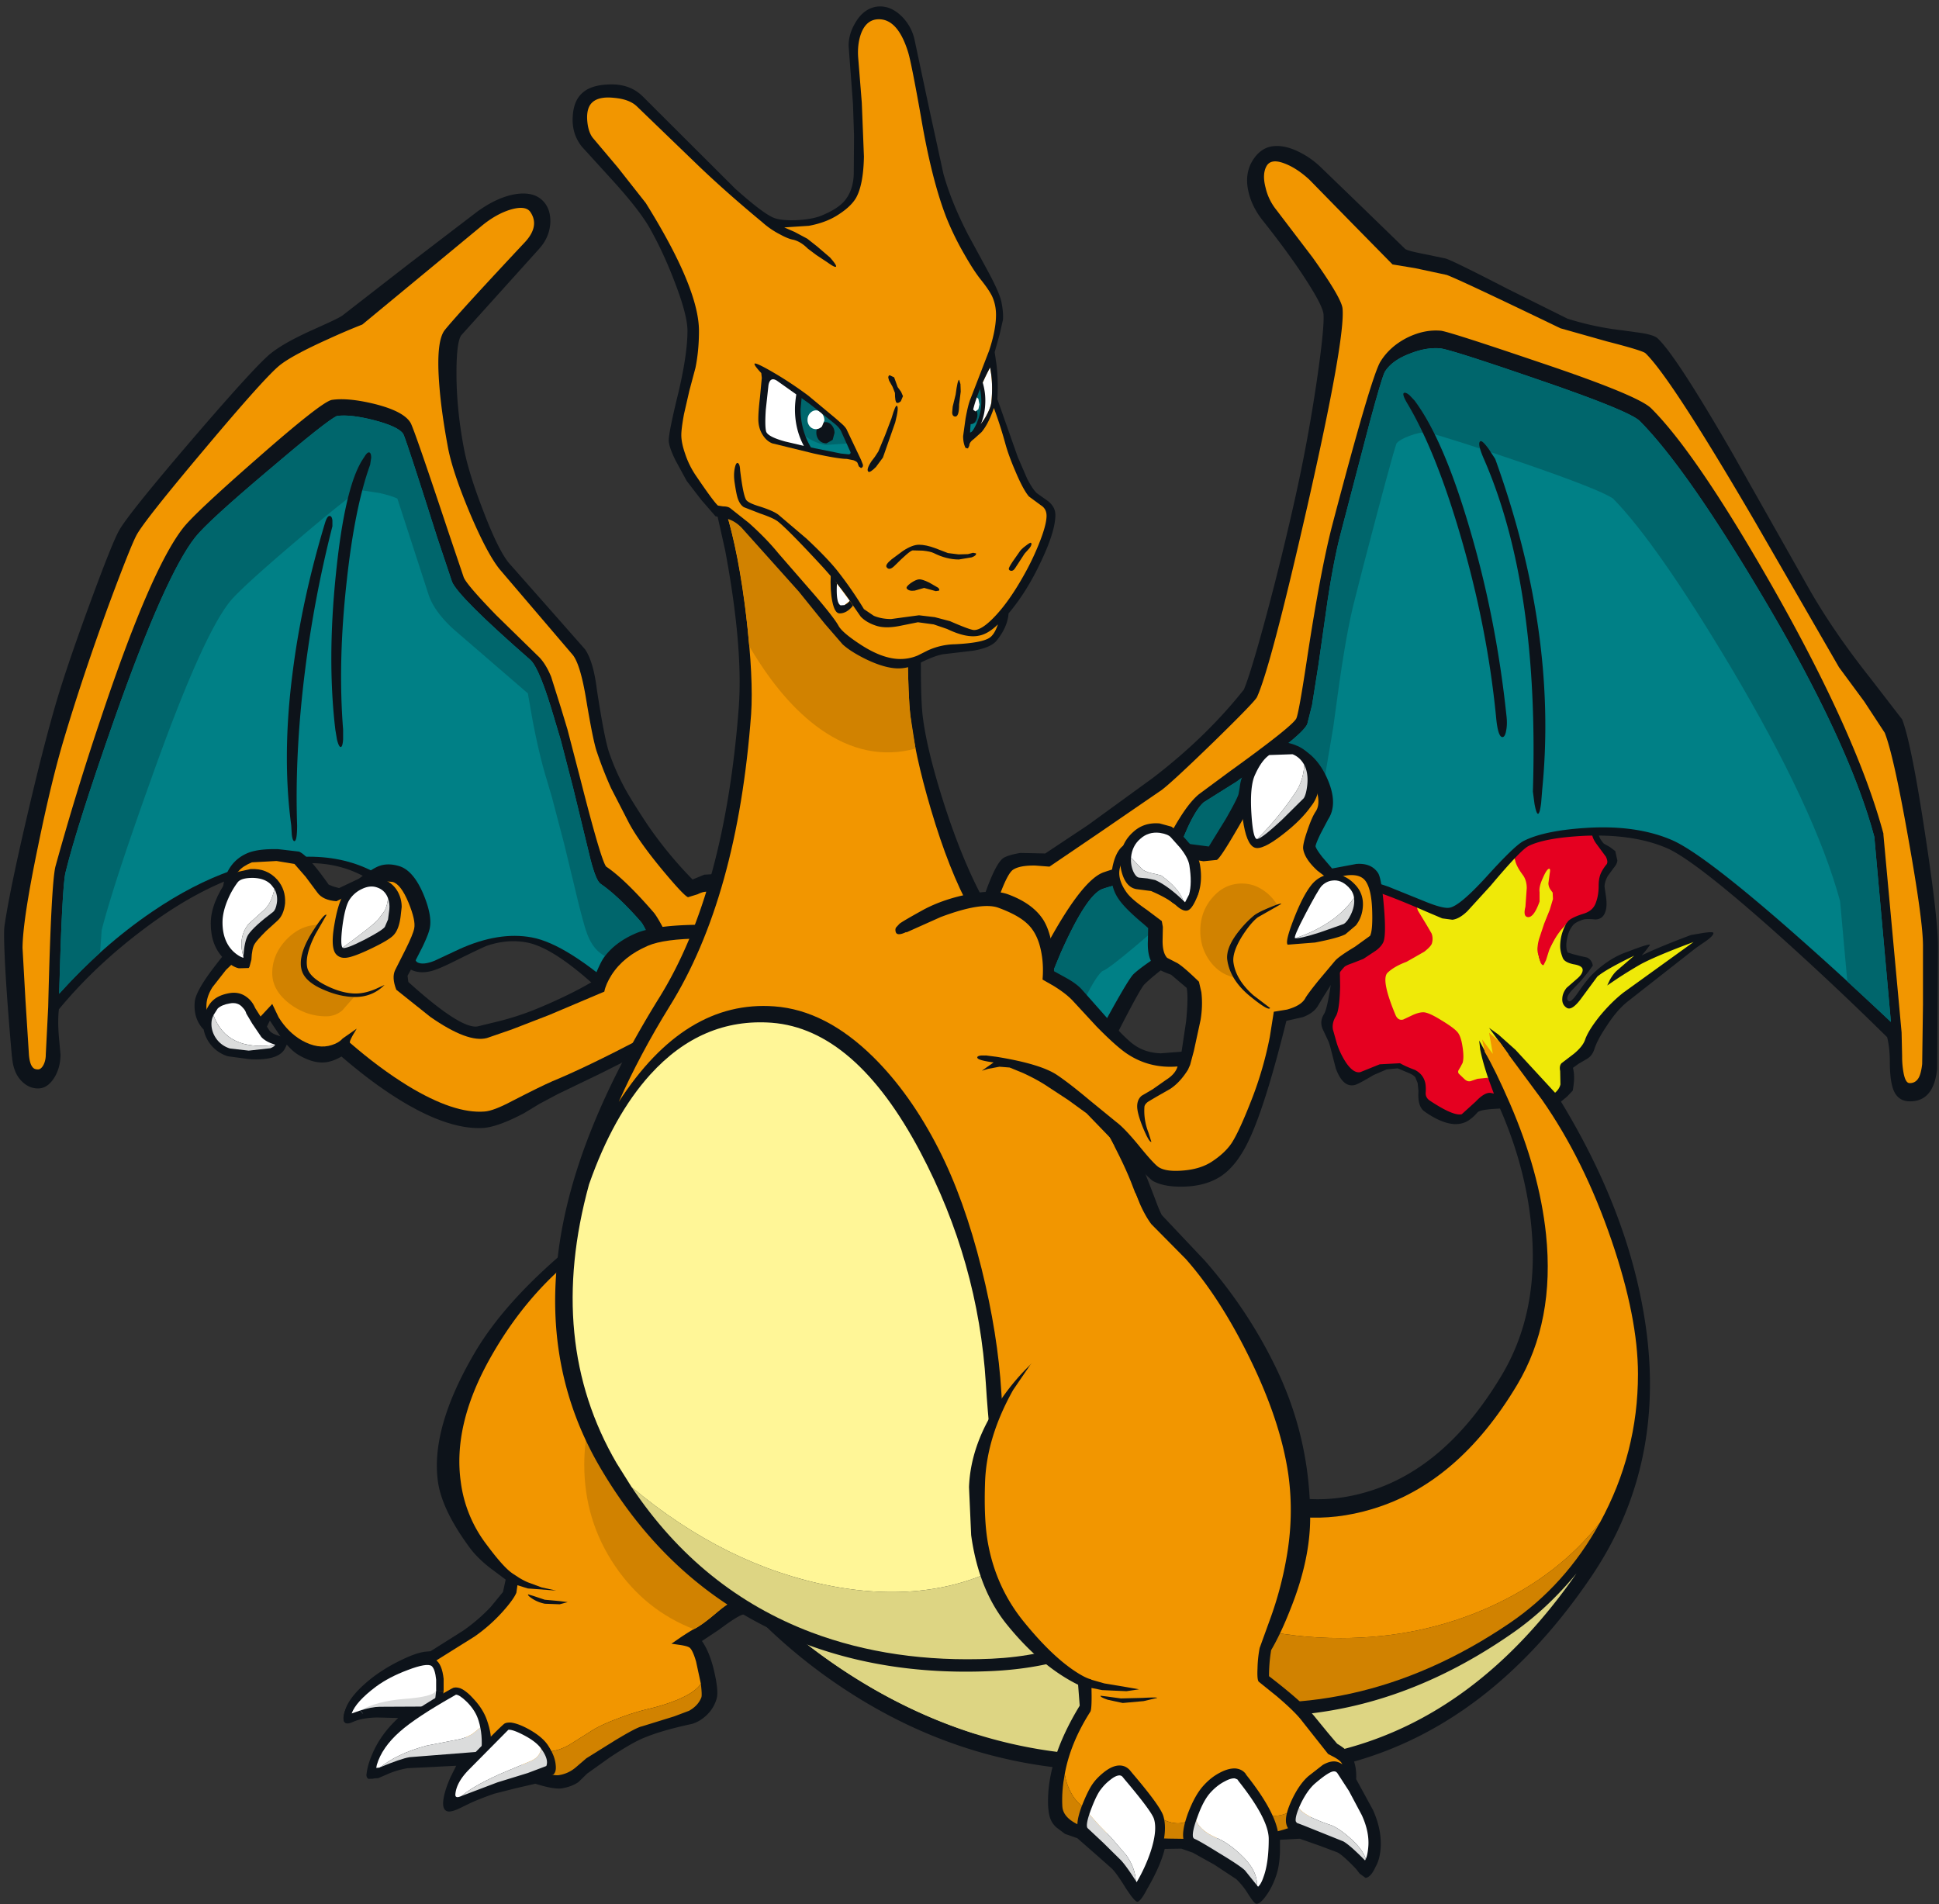 <svg width="223" height="219" fill="none" xmlns="http://www.w3.org/2000/svg"><rect width="100%" height="100%" fill="#333333" stroke="none"/><path d="M156.954 84.464l-.4-.278.523 1.111c.164.33.533.72 1.107 1.172l.86.772-.03-.864c-.041-.411-.728-1.05-2.06-1.913zm18.142-9.348c.246-.946.727-2.108 1.445-3.486l1.045-1.882c.246-.37.585-.494 1.015-.37.41.144.595.442.554.895l-.308 4.257c-.184 3.003-.225 5.039-.123 6.108.062.515.195.905.4 1.173l.892.679 1.291.77c.595.412 1.035.854 1.322 1.327.738 1.173 1.23 2.983 1.476 5.43.246 2.263.195 3.95-.154 5.06-.123.39-.143.73-.061 1.018.061.267.246.576.553.925l.708.401.615.463.246 1.08c-.021.267-.164.555-.431.864l-.676.925c-.246.453-.369.864-.369 1.234l.184 1.265c.082.679.051 1.214-.092 1.605-.185.575-.564.874-1.138.894-.656-.061-1.107-.061-1.353 0-.492.144-.871.329-1.137.556-.39.411-.646.956-.769 1.635-.144.658-.123 1.193.061 1.604l.585.185.707.185.953.216c.369.185.584.494.646.926l-.461.647-.861 1.049-1.138 1.204c-.492.555-.605.946-.338 1.172.184.144.533-.154 1.045-.895.738-1.069 1.322-1.81 1.753-2.221 1.271-1.234 2.613-2.088 4.028-2.561 1.701-.658 2.552-.915 2.552-.771l-.461.617-.492.586c1.353-.658 3.239-1.439 5.658-2.344l1.445-.247c.738-.103 1.117-.103 1.138 0 .041.185-.236.493-.831.925l-1.168.802-7.903 6.202c-.82.658-1.629 1.614-2.429 2.869-.676 1.007-1.127 1.861-1.353 2.56-.143.473-.399.833-.768 1.08l-1.107.648-.585.432.031.185c.144.617.123 1.429-.061 2.437l-.646.679-.707.586c4.817 7.918 7.943 15.775 9.378 23.57 2.173 11.682.215 22.028-5.873 31.036-7.728 11.415-17.045 18.573-27.951 21.473-4.654 1.234-9.983 1.83-15.99 1.789l-17.466-1.265c-9.921-1.131-19.146-4.885-27.674-11.261a62.356 62.356 0 01-7.472-6.602l-2.86-3.208.523-2.561 49.937-13.482.861 3.641 1.414-1.296c.103-.35.103-.689 0-1.018-.102-.288-.235-.504-.399-.648l7.011 3.486c4.673 2.304 9.491 2.695 14.452 1.173 5.986-1.831 11.09-6.294 15.313-13.39 2.788-4.689 3.936-10.16 3.444-16.412-.369-4.752-1.589-9.492-3.659-14.223-1.517.062-2.378.206-2.583.432-.595.679-1.158 1.09-1.691 1.234-1.128.35-2.553-.062-4.275-1.234l-.123-.092c-.553-.371-.789-1.152-.707-2.345l-.092-.926-.277-.678c-.164-.185-.42-.35-.769-.494l-1.26-.524-1.261.123-1.507.648c-1.168.699-1.886 1.08-2.152 1.141-.902.227-1.63-.401-2.183-1.882l-.677-2.622-.154-.463-.707-1.511c-.225-.576-.164-1.142.185-1.697.205-.35.42-1.203.645-2.561.226-1.357.328-2.406.308-3.147l-.031-1.265c0-.596.123-1.162.369-1.696.144-.309.42-.751.83-1.327l1.015-1.635.308-1.203-.154-1.08c-.205-.802-.287-1.501-.246-2.098l.092-1.512c.041-.596.154-1.12.338-1.573.082-.206.359-.71.831-1.512.328-.576.481-.987.461-1.234-.041-.411-.4-1.573-1.076-3.486-.677-1.81-1.077-3.105-1.2-3.887a17.347 17.347 0 01-.184-2.622l.031-1.265c.02-.227.133-.422.338-.587l-2.737-2.406a.784.784 0 01-.277-.524.75.75 0 01.154-.617c.103-.165.267-.278.492-.34l.584.093c1.907.967 3.127 1.511 3.66 1.635l1.629-.03.738-.124c1.087-.165 2.265.39 3.536 1.666l.246.277-.399-3.332c-.062-.884.256-2.272.953-4.164a54.79 54.79 0 011.968-4.381c.328-.659.594-1.954.799-3.888l.246-4.01c0-.453.216-.72.646-.802.431-.103.748.04.953.432l.4 1.049c.267.822.4 1.604.4 2.344 0 .535.143 1.502.43 2.9L169.1 66.2a.928.928 0 01.153-.617.846.846 0 01.554-.37c.225-.02.441.03.646.154a.77.77 0 01.338.525l.276 1.234c.246.905.513 1.666.8 2.283.266.596.389 1.295.369 2.098l-.246 2.067-.215 1.388c-.041.658.522 1.758 1.691 3.301l.738.987.338.586.092-1.295c.103-1.543.257-2.684.462-3.425z" fill="#0D131A"/><path d="M173.619 92.27l.554-.31c.143.063.143.381 0 .957-.205.844-.298 1.851-.277 3.024.02 1.09.133 2.015.338 2.776.185.638.482 1.224.892 1.759.348.493.533.966.553 1.419a14.273 14.273 0 01-.246 3.023c0 .206.072.35.216.432.123.083.317.011.584-.216.266-.329.502-.781.707-1.357.103-.309.113-.679.031-1.111-.041-.535.041-1.008.246-1.419l.492-1.018c.184-.37.369-.525.553-.463l.093.525-.154 1.573.369.555.154.926c-.041.329-.328 1.111-.861 2.345l-.708 2.067c-.225.699-.317 1.223-.276 1.573.102.967.297 1.45.584 1.45l.246-.401.246-.833.984-1.882c.205-.35.594-.812 1.168-1.388a5.255 5.255 0 00-.676 2.56c0 .391.102.844.307 1.358.144.329.554.565 1.23.709.656.103 1.005.299 1.046.587.041.329-.185.699-.677 1.11l-1.168 1.018c-.308.391-.472.792-.492 1.204-.041.473.123.833.492 1.079.41.288 1.004-.113 1.783-1.203l1.753-2.375c.656-.556 2.07-1.358 4.243-2.407l-1.968 1.697c-.287.247-.563.607-.83 1.08l-.307.648 1.23-.833a54.472 54.472 0 012.613-1.605c1.23-.658 3.26-1.511 6.089-2.56l-8.087 5.831c-.964.761-1.897 1.696-2.799 2.807-.84 1.07-1.373 1.944-1.598 2.622-.185.515-.615 1.049-1.292 1.605l-1.414 1.079c-.185.206-.236.504-.154.895l.031 1.543c-.082.349-.287.668-.615.956l-4.551-4.936-1.968-1.759-1.077-.771 2.245 3.054-1.722.185-.4.525-1.26-2.314.123 1.049c.184.946.502 2.077.953 3.394l-1.322.123-.8.247-.522-.031c-.595-.514-.913-.874-.954-1.08-.02-.123.021-.247.123-.37l.216-.278c.246-.473.328-1.131.246-1.974-.082-.843-.298-1.481-.646-1.913-.328-.432-.933-.915-1.814-1.45-.943-.555-1.692-.833-2.245-.833-.205 0-.533.113-.984.34l-1.076.493c-.39.103-.718-.072-.984-.524-.451-.864-.8-1.841-1.046-2.931-.246-1.152-.236-1.861.031-2.129.307-.308 1.209-.802 2.706-1.481l1.568-.894c.451-.309.728-.628.83-.957.246-.678-.02-1.501-.799-2.468-1.025-1.254-1.251-2.458-.677-3.609.246-.535.841-.977 1.784-1.327.574-.226 1.168-.668 1.783-1.327l.954-1.758.799-2.437c.205-.74.4-1.111.584-1.111.123 0 .205.288.246.864.041.76 0 1.511-.123 2.252l-.246 1.48c-.041.289-.02.474.062.556a.545.545 0 00.523.154 2.477 2.477 0 001.414-.956c.43-.617.748-1.563.953-2.838a7.068 7.068 0 011.076-2.746l.769-.926z" fill="#EFE908"/><path d="M175.895 75.332c.246-.905.728-2.026 1.445-3.363l.984-1.758-.307 4.257c-.205 3.044-.246 5.132-.123 6.263.102 1.008.553 1.78 1.353 2.314 1.086.72 1.814 1.368 2.183 1.944.697 1.11 1.23 2.807 1.599 5.09.369 2.221.41 3.805.123 4.751-.226.74-.092 1.46.4 2.16l1.137 1.542c.185.39.216.679.093.864a4.81 4.81 0 00-.646.987c-.185.391-.277.885-.277 1.481 0 .72-.102 1.357-.307 1.913-.205.637-.667 1.069-1.384 1.296-.923.287-1.527.575-1.814.863l-.492.648c-.656.7-1.22 1.594-1.692 2.684l-.369 1.173-.276.555c-.123.041-.246-.072-.369-.339l-.308-1.111c-.061-.432-.01-.946.154-1.543l.584-1.758.646-1.604.369-1.234-.031-.741-.246-.339a1.332 1.332 0 01-.246-.741l.154-1.141c.061-.329.051-.504-.031-.525-.184-.04-.441.319-.768 1.08-.308.658-.431 1.193-.369 1.604v1.08c-.451 1.275-.913 1.872-1.384 1.79-.349-.062-.431-.453-.246-1.173l.154-2.159c0-.576-.144-1.07-.431-1.481-.451-.597-.738-1.11-.861-1.543-.451-1.583-.635-3.095-.553-4.535.02-.473.143-1.08.369-1.82.287-.967 0-.936-.861.093a7.17 7.17 0 00-1.292 2.776c-.369 1.728-.789 2.88-1.261 3.455-.143.165-.369.33-.676.494-.349.185-.636.267-.861.247l-.369-.247-.092-.34.43-3.239c.062-.925 0-1.388-.184-1.388-.103 0-.216.195-.339.586l-.43 1.388c-.492 1.564-.902 2.54-1.23 2.931l-1.169 1.08-1.168.71c-.369.144-.646.288-.83.432-.246.205-.451.514-.615.925-.308.699-.338 1.388-.092 2.067l.861 1.419.707 1.203c.143.371.154.761.031 1.173-.082.226-.369.535-.861.925l-2.061 1.173c-.943.349-1.67.771-2.183 1.265-.512.534-.195 2.169.953 4.905.205.411.492.566.861.463l.984-.463c.513-.247.954-.37 1.323-.37.41 0 1.106.308 2.09.925.923.556 1.528.998 1.815 1.327.287.308.492.894.615 1.758.123.802.123 1.409 0 1.821l-.431.771c-.123.205-.102.38.062.524l.615.586c.205.186.42.258.645.216l.831-.277 1.199-.124.676 1.821-.307-.062c-.472-.103-1.066.226-1.784.987l-1.599 1.45c-.635.165-1.865-.36-3.689-1.573-.328-.227-.482-.525-.462-.895.041-.596 0-1.059-.123-1.388-.184-.535-.553-.946-1.107-1.234-.717-.268-1.291-.525-1.722-.772l-2.337.124-2.214.894c-.512.124-1.055-.226-1.629-1.048a9.29 9.29 0 01-1.077-2.222l-.461-1.635c-.082-.514.031-1.018.338-1.512.287-.473.451-1.614.492-3.424l-.061-3.826c0-.678.236-1.357.707-2.036l1.415-2.252a3.664 3.664 0 00.307-2.375c-.225-1.173-.328-1.944-.307-2.314.041-.555.358-1.584.953-3.085.553-1.378.799-2.345.738-2.9-.041-.556-.4-1.759-1.076-3.61-.697-1.954-1.097-3.219-1.2-3.794a13.933 13.933 0 01-.153-2.53l.03-1.173.154.587c.164.493.4 1.007.707 1.542.246.453.667.926 1.261 1.42.656.534 1.128 1.017 1.415 1.45.287.431.481.956.584 1.573.287-1.728.379-3.014.277-3.857-.062-.555-.472-1.13-1.23-1.727l-1.907-1.265c-.41-.288-1.189-.946-2.337-1.975l-1.63-1.45 1.507.74c1.087.535 1.866.865 2.337.988l1.384.093 1.291-.247c.841-.124 1.794.35 2.86 1.419.205.206.359.627.461 1.265.123.678.39 1.306.8 1.882.758 1.028 1.189 1.83 1.291 2.406-.758-4.936-1.189-8.021-1.291-9.255-.062-.823.277-2.16 1.015-4.011a40.763 40.763 0 011.844-4.103c.41-.823.718-2.437.923-4.844l.184-3.393.369.894c.246.74.369 1.44.369 2.098 0 .555.123 1.481.369 2.777l.462 2.9c.102 1.131.194 1.604.276 1.419.287-.37.574-.987.861-1.851.287-.843.236-2.5-.153-4.967l.307 1.265.83 2.437c.287.638.369 1.47.246 2.499l-.369 2.622c-.061.7.236 1.553.892 2.56l1.661 2.284c.574.843.902 1.79.984 2.838.389-.658.676-1.419.861-2.283l.184-2.16c.041-1.069.164-2.005.369-2.807z" fill="#E50020"/><path d="M94.717 190.53a68.414 68.414 0 01-7.472-6.294l-2.614-2.776 23.923-6.448a45.434 45.434 0 008.61 11.445c5.473 5.266 11.746 8.598 18.818 9.996 13.428 2.633 26.178-.308 38.253-8.823 2.521-1.79 4.878-4.011 7.072-6.664-7.564 10.88-16.615 17.647-27.152 20.3-4.448 1.131-9.553 1.656-15.313 1.573l-16.574-1.265c-9.696-1.11-18.88-4.792-27.551-11.044z" fill="#DDD583"/><path d="M111.075 174.395l10.855-2.962c2.788 5.08 7.052 9.163 12.791 12.248 5.884 3.147 12.372 4.72 19.465 4.72 6.17 0 11.931-1.213 17.281-3.64 5.186-2.365 9.368-5.584 12.546-9.657-2.645 4.813-6.119 8.68-10.424 11.6-11.87 8.042-24.344 10.778-37.422 8.207-6.745-1.337-12.546-4.505-17.404-9.502-2.706-2.798-5.269-6.469-7.688-11.014z" fill="#D18200"/><path d="M171.683 121.208l-.43-2.438 1.26 1.111 1.107 1.573 3.721 5.029c3.218 4.607 5.883 9.996 7.995 16.166 2.029 5.923 3.044 11.055 3.044 15.395 0 6.047-1.455 11.733-4.366 17.06-3.178 4.073-7.36 7.291-12.546 9.657-5.35 2.427-11.111 3.64-17.281 3.64-7.093 0-13.581-1.573-19.465-4.72-5.739-3.085-10.003-7.168-12.791-12.248l12.638-3.424.676.647c1.148.782 3.444 2.016 6.888 3.703 4.981 2.447 10.209 2.848 15.682 1.203 6.601-1.975 12.156-6.736 16.666-14.284 2.911-4.875 4.018-10.654 3.321-17.338-.512-4.813-1.896-9.821-4.151-15.025-1.127-2.591-2.091-4.566-2.89-5.923l-.308-1.45 1.23 1.666z" fill="#F29600"/><path d="M116.856 183.28c-1.968-2.365-3.895-5.327-5.781-8.885l23.462-6.356.092.155c.185.205.625.514 1.322.925.41 1.81.615 3.641.615 5.492a24.56 24.56 0 01-2.06 9.934 24.584 24.584 0 01-5.627 8.021c-4.571-2.077-8.579-5.173-12.023-9.286z" fill="#D18200"/><path d="M90.628 187.352a26.03 26.03 0 01-2.768-6.756l20.695-5.584c1.66 3.188 3.751 6.18 6.273 8.977 3.751 4.237 8.015 7.477 12.791 9.718a24.843 24.843 0 01-7.134 4.134 24.367 24.367 0 01-8.394 1.543c-7.667-2.447-14.821-6.458-21.463-12.032z" fill="#DDD583"/><path d="M62 28.624l-8.949 9.934c-.369.514-.553 1.964-.553 4.35 0 2.673.266 5.46.8 8.36.327 1.892 1.065 4.33 2.213 7.312 1.169 3.085 2.173 5.142 3.014 6.17l4.55 5.152 4.213 4.782c.636.926 1.087 2.458 1.353 4.597.574 3.764 1.046 6.19 1.415 7.28a27.588 27.588 0 001.906 4.29c.554.986 1.384 2.313 2.49 3.979a46.417 46.417 0 005.197 6.324l1.353-.555 1.63-.093c.554.186.943.7 1.169 1.543l.4 2.098 1.937 1.296c.39.267.635.658.737 1.172.062.473-.05.905-.338 1.296l-4.49 5.831-2.828 7.188c-.226.596-.656.946-1.291 1.049-.287.062-.708-.041-1.261-.309l-1.107-.74c-2.173-2.633-4.408-5.019-6.704-7.158-3.444-3.188-6.19-4.977-8.24-5.368-1.497-.288-3.034-.164-4.613.371-.471.185-1.701.771-3.69 1.758-1.23.617-2.122.998-2.675 1.142-.922.246-1.742.185-2.46-.186-.594-.308-.933-.833-1.015-1.573l.062-1.419.154-.679c.184-1.193-.103-2.499-.861-3.918-.492-.864-1.446-1.738-2.86-2.622-2.091-1.337-4.438-2.006-7.042-2.006-6.006 0-12.34 2.51-19.003 7.528-3.792 2.838-7.072 5.934-9.84 9.286-.102.864-.102 1.923 0 3.178l.185 2.005c0 1.029-.246 1.934-.738 2.715-.513.802-1.128 1.203-1.845 1.203-.677 0-1.281-.257-1.814-.771-.677-.638-1.066-1.563-1.169-2.777l-.03-.185c-.431-4.895-.708-8.761-.83-11.6-.083-1.912-.083-3.064 0-3.455.368-2.53 1.188-6.53 2.46-12.001 1.188-5.142 2.264-9.4 3.228-12.772.84-2.962 2.193-6.983 4.059-12.063 1.742-4.751 2.88-7.6 3.413-8.546.697-1.254 3.485-4.73 8.364-10.427 4.817-5.615 7.83-8.916 9.04-9.904 1.005-.822 2.604-1.727 4.797-2.715l1.968-.894c.84-.391 1.353-.658 1.538-.802l7.625-5.924 7.872-6.016c1.538-1.11 3.003-1.779 4.397-2.005 1.456-.226 2.542.072 3.26.895.533.617.779 1.419.738 2.406-.062 1.11-.492 2.108-1.292 2.993z" fill="#0D131A"/><path d="M30.88 54.076c4.49-3.826 7.114-5.903 7.872-6.232 1.025-.144 2.46.02 4.305.494 1.866.493 2.973 1.018 3.321 1.573.226.432 1.527 4.401 3.905 11.908l1.692 5.06c.43 1.131 3.433 4.134 9.01 9.008.717.638 1.64 2.89 2.767 6.757l.738 2.468 1.445 5.584 1.968 8.114c.43 1.666.82 2.612 1.168 2.838 1.374.946 2.932 2.417 4.674 4.412.328.391 1.025 1.892 2.091 4.504l2.89 7.312-1.076 2.437c-1.68-1.872-3.628-3.805-5.842-5.8-4.428-3.97-7.974-6.201-10.64-6.695-2.541-.473-5.33-.02-8.363 1.358l-2.83 1.326c-.88.35-1.537.412-1.967.185-.226-.123-.38-.545-.461-1.264l-.062-1.019c.144-.329.215-.781.215-1.357 0-1.131-.338-2.324-1.014-3.579-.574-1.09-1.722-2.108-3.444-3.054-2.255-1.255-4.828-1.882-7.718-1.882-5.822 0-11.829 2.108-18.02 6.325-3.833 2.612-7.4 5.758-10.7 9.44.225-8.309.471-12.968.738-13.975.881-3.6 2.767-9.513 5.658-17.74 3.854-10.921 6.939-17.852 9.255-20.793.984-1.234 3.793-3.805 8.426-7.713z" fill="#008086"/><path d="M60.4 27.822c-5.166 5.512-8.251 8.895-9.256 10.15-.656.843-.871 2.838-.646 5.985.144 2.098.472 4.535.984 7.311.328 1.872 1.159 4.402 2.491 7.59 1.353 3.208 2.522 5.42 3.505 6.633l8.426 9.872c.574.761 1.076 2.448 1.507 5.06.532 3.208.942 5.224 1.23 6.046a45.444 45.444 0 001.63 4.165l2.06 4.01c.758 1.42 2.029 3.21 3.812 5.369 1.66 1.995 2.655 3.054 2.983 3.178l1.107-.34c.533-.267.953-.349 1.26-.247.575.186.954 1.039 1.139 2.561l2.552 1.697-4.613 6.047-.645 1.604c-2.48-5.615-4.08-8.823-4.797-9.626-2.194-2.529-3.998-4.267-5.412-5.213-.39-.453-1.384-3.826-2.983-10.12l-1.476-5.676-.738-2.437-1.138-3.61c-.45-1.09-.973-1.902-1.568-2.437l-4.735-4.628c-2.296-2.365-3.547-3.825-3.752-4.38l-1.69-4.998c-2.707-8.145-4.183-12.403-4.429-12.773-.533-.884-1.916-1.604-4.151-2.16-2.03-.493-3.66-.647-4.89-.462-.758.123-3.617 2.365-8.578 6.725-4.797 4.196-7.636 6.86-8.518 7.99-2.521 3.21-5.72 10.634-9.594 22.275a317.063 317.063 0 00-5.104 16.69c-.328 1.358-.605 6.736-.83 16.136l-.277 5.46c0 .473-.092.885-.277 1.234-.184.329-.39.494-.615.494-.287 0-.492-.082-.615-.247-.225-.247-.369-.72-.43-1.419l-.4-6.294-.338-6.016c.02-2.18.615-6.077 1.783-11.692 1.025-5.018 2.02-9.132 2.983-12.34 1.435-4.813 3.157-9.965 5.166-15.457 1.68-4.525 2.747-7.198 3.198-8.021.635-1.152 3.249-4.453 7.84-9.903 4.613-5.492 7.483-8.69 8.61-9.595.944-.76 2.81-1.769 5.597-3.023a76.031 76.031 0 013.905-1.666l13.622-11.26c1.128-.947 2.255-1.595 3.383-1.945 1.168-.35 1.937-.267 2.306.247.738 1.07.543 2.222-.584 3.456z" fill="#F29600"/><path d="M45.702 57.346c-.472-.226-1.169-.442-2.091-.648l-2.276-.34c-1.435.988-4.038 3.096-7.81 6.325-3.977 3.394-6.355 5.584-7.134 6.572-2.152 2.735-5.135 9.46-8.948 20.176-2.91 8.104-4.828 13.955-5.75 17.554l-.185 2.592a72.685 72.685 0 00-4.704 4.72c.225-8.309.471-12.968.738-13.975.881-3.6 2.767-9.513 5.658-17.74 3.854-10.921 6.939-17.852 9.255-20.793.984-1.234 3.793-3.805 8.426-7.713 4.489-3.826 7.113-5.903 7.871-6.232 1.025-.144 2.46.02 4.305.494 1.866.493 2.973 1.018 3.321 1.573.226.432 1.527 4.401 3.905 11.908l1.692 5.06c.43 1.131 3.433 4.134 9.01 9.008.717.638 1.64 2.89 2.767 6.757l.738 2.468 1.445 5.584 1.968 8.114c.43 1.666.82 2.612 1.168 2.838 1.374.946 2.932 2.417 4.674 4.412.328.391 1.025 1.892 2.091 4.504l2.89 7.312-1.076 2.437-2.675-2.777c-.902-2.262-1.486-3.589-1.753-3.979-1.599-1.851-2.941-3.127-4.028-3.826-.717-.494-1.27-1.265-1.66-2.314-.287-.74-.749-2.447-1.384-5.121l-1.26-5.214-1.415-5.399-.769-2.591c-.492-1.687-.974-3.754-1.445-6.201l-.554-3.147-8.579-7.404c-1.455-1.337-2.398-2.643-2.829-3.918l-3.597-11.076z" fill="#00666C"/><path d="M218.76 82.737c.697 1.789 1.568 6.118 2.613 12.988 1.005 6.581 1.507 10.931 1.507 13.05v.678l-.092 13.482c-.267 2.53-1.333 3.774-3.198 3.733-.82-.02-1.404-.401-1.753-1.141-.328-.699-.492-1.851-.492-3.455 0-1.008-.102-1.934-.307-2.777a357.792 357.792 0 00-12.977-12.186c-6.149-5.471-10.27-8.66-12.361-9.564-2.521-1.09-5.647-1.563-9.378-1.42-3.055.145-5.228.536-6.519 1.173-.595.288-2.05 1.81-4.367 4.566l-2.675 2.931c-.615.596-1.189.925-1.722.987l-1.168-.154-1.815-.771c-3.115-1.358-5.391-2.232-6.826-2.623-3.341-.884-6.17-.853-8.487.093-3.28 1.337-6.939 3.393-10.977 6.17-3.075 2.119-5.135 3.702-6.181 4.751-.348.391-1.404 2.314-3.167 5.769l-5.289 10.459c-.266.493-.861.761-1.783.802-.656 0-1.169-.278-1.538-.833l-13.929-23.509c-.328-.534-.349-1.079-.062-1.635.308-.576.769-.884 1.384-.925l5.934-.154c.861-2.53 1.599-4.032 2.214-4.505.349-.246 1.015-.452 1.999-.617l2.86.062 4.92-3.27 7.472-5.43c4.079-3.126 7.564-6.51 10.455-10.15.512-1.213 1.342-3.939 2.49-8.175a326.616 326.616 0 003.414-13.883 187.441 187.441 0 002.459-13.297c.595-4.052.861-6.644.8-7.775-.041-.617-.646-1.84-1.814-3.67-1.271-2.017-2.983-4.382-5.135-7.097-.861-1.07-1.425-2.2-1.692-3.393-.328-1.44-.123-2.695.615-3.764.554-.802 1.241-1.275 2.061-1.42.902-.143 1.896.042 2.982.556a9.979 9.979 0 012.552 1.728l5.013 4.843 4.797 4.659c.164.144.881.34 2.152.586l2.521.524c.595.186 2.983 1.358 7.165 3.517l6.826 3.394a33.118 33.118 0 006.15 1.327l2.46.339c.943.165 1.538.37 1.784.617 1.435 1.358 4.305 5.77 8.61 13.235l8.978 15.888c1.845 3.188 4.121 6.49 6.827 9.904l3.69 4.782z" fill="#0D131A"/><path d="M211.502 76.751l2.891 3.918 2.367 3.61c.677 1.707 1.579 5.749 2.706 12.124 1.128 6.315 1.692 10.438 1.692 12.372v6.756l-.093 6.849c-.082.72-.215 1.244-.399 1.573-.246.432-.605.638-1.077.617-.307-.02-.533-.432-.676-1.234a10.183 10.183 0 01-.154-1.851l-.061-2.745-2.091-22.738v-.123c-2.03-7.528-6.263-16.958-12.7-28.29-5.842-10.264-10.506-17.133-13.991-20.609-.963-.987-5.279-2.766-12.945-5.337-7.093-2.407-10.865-3.61-11.316-3.61-1.271-.102-2.563.175-3.875.833-1.312.679-2.316 1.584-3.013 2.715-.697 1.11-2.562 7.445-5.596 19.004-.902 3.517-1.876 8.731-2.922 15.642-.594 3.908-.984 6.047-1.168 6.417-.328.617-2.891 2.653-7.687 6.108l-3.506 2.592c-.697.576-1.435 1.491-2.214 2.746-.41.637-.994 1.676-1.753 3.115l-.676 1.265c-.103.124-.646.299-1.63.525-1.927.473-3.485.915-4.674 1.326-1.558.535-3.597 3.065-6.119 7.59-1.681 3.023-3.444 6.684-5.289 10.983l-8.21-13.821 7.103-.556.708-2.005c.533-1.378.984-2.201 1.353-2.468.512-.35 1.373-.514 2.583-.494l1.629.124 5.812-3.95 7.103-4.874c.84-.637 2.839-2.488 5.996-5.553 3.137-3.064 4.787-4.772 4.951-5.121 1.045-2.263 2.982-9.605 5.811-22.028 2.911-12.834 4.254-20.392 4.029-22.675-.082-.803-1.23-2.756-3.444-5.862l-4.182-5.492a6.314 6.314 0 01-1.23-2.56c-.267-1.029-.226-1.851.123-2.468.348-.597 1.045-.69 2.091-.278.922.35 1.865.967 2.829 1.851l4.981 5.09 4.582 4.66 2.613.431 3.598.771c.841.288 5.207 2.335 13.099 6.14l5.351 1.511c2.726.7 4.202 1.152 4.428 1.358 1.947 1.871 6.129 8.299 12.545 19.282l9.717 16.844z" fill="#F29600"/><path d="M215.562 96.25l1.906 21.286a414.165 414.165 0 00-12.269-11.168c-6.334-5.512-10.639-8.761-12.915-9.749-2.767-1.193-6.109-1.655-10.024-1.388-3.116.206-5.453.7-7.011 1.48-.676.33-2.111 1.708-4.305 4.135-2.029 2.221-3.433 3.404-4.212 3.548-.472.103-1.394-.124-2.768-.679l-4.274-1.728c-4.305-1.522-8.046-1.635-11.224-.339-3.526 1.46-7.369 3.445-11.531 5.954-3.505 2.119-5.698 3.6-6.58 4.443-.533.535-2.204 3.445-5.012 8.731l-4.059 7.774-4.213-6.787c2.993-7.466 4.654-11.569 4.982-12.31 1.968-4.401 3.556-6.807 4.766-7.219.861-.308 2.562-.73 5.104-1.265l1.538-.401.922-.678.8-1.45 1.414-3.27c.677-1.46 1.292-2.428 1.845-2.9l1.568-.988 2.214-1.388 5.504-4.073c1.497-1.172 2.368-2.015 2.614-2.53l.554-2.19.738-4.658 1.045-7.343c.472-3.126.974-5.707 1.507-7.743l3.29-12.588c.984-3.66 1.589-5.676 1.814-6.046.554-.864 1.517-1.553 2.891-2.067 1.25-.494 2.419-.69 3.505-.587 1.025.165 4.756 1.358 11.193 3.58 7.031 2.405 10.936 4 11.715 4.781 3.567 3.6 8.262 10.304 14.084 20.115 6.621 11.147 10.916 20.382 12.884 27.704z" fill="#008086"/><path d="M212.456 112.878l-.83-9.225c-1.927-7.095-6.119-16.073-12.577-26.933-5.658-9.481-10.168-15.94-13.53-19.374-1.004-.7-4.53-2.088-10.577-4.165-5.412-1.85-9.01-3.003-10.793-3.455-.615-.02-1.292.113-2.03.4-.738.268-1.24.556-1.507.865-.307.822-1.578 5.512-3.812 14.068l-.984 3.856c-.656 2.489-1.323 6.222-1.999 11.199l-.492 3.579-.892 5.275c-.205 1.11-.441 1.913-.707 2.407-.369.76-1.189 1.676-2.46 2.745l-6.519 4.937-2.614 1.635-1.014.617c-7.339 6.622-11.46 10.088-12.362 10.396-1.148.947-3.433 5.811-6.857 14.593v.031l-2.829-4.566c2.993-7.466 4.654-11.569 4.982-12.31 1.968-4.401 3.556-6.807 4.766-7.219.861-.308 2.562-.73 5.104-1.265l1.538-.401.922-.678.8-1.45 1.414-3.27c.677-1.46 1.292-2.428 1.845-2.9l1.568-.988 2.214-1.388 5.504-4.073c1.497-1.172 2.368-2.015 2.614-2.53l.554-2.19.738-4.658 1.045-7.343c.472-3.126.974-5.707 1.507-7.743l3.29-12.588c.984-3.66 1.589-5.676 1.814-6.046.554-.864 1.517-1.553 2.891-2.067 1.25-.494 2.419-.69 3.505-.587 1.025.165 4.756 1.358 11.193 3.58 7.031 2.405 10.936 4 11.715 4.781 3.567 3.6 8.262 10.304 14.084 20.115 6.621 11.147 10.916 20.382 12.884 27.704l1.906 21.287-5.012-4.658z" fill="#00666C"/><path d="M25.008 119.202l-.615-.123-1.076-.771c-.718-.823-1.025-1.841-.923-3.055.062-.822.81-2.169 2.245-4.041 1.189-1.563 2.08-2.592 2.675-3.085l.246-.216-1.23-3.363-.184-.37c-.287-.597-.451-1.121-.492-1.573-.041-.576.071-1.224.338-1.944.492-1.214 1.332-2.067 2.521-2.56.82-.33 1.989-.474 3.506-.433l2.367.278c.697.288 1.835 1.553 3.414 3.795l.522.216.677.185 2.275-1.08c1.046-.782 1.815-1.265 2.307-1.45.655-.247 1.393-.257 2.213-.03 1.128.287 2.092 1.367 2.891 3.238.697 1.666.943 2.983.738 3.949-.082.432-.359 1.142-.83 2.129l-1.384 2.715-.338.617.092.71c4.12 3.722 6.806 5.419 8.056 5.09l2.399-.586a32.04 32.04 0 004.612-1.543c2.399-1.008 4.449-2.015 6.15-3.023.492-1.296.902-2.191 1.23-2.684.84-1.193 2.07-2.139 3.69-2.838 1.373-.597 3.608-.926 6.703-.988 1.825-.041 3.444-.01 4.859.093l2.275.216-7.872 16.968-1.168-.216-5.32-1.728-3.505 1.759-4.92 2.375-2.091 1.111-1.783 1.08c-1.948 1.028-3.486 1.594-4.613 1.697-2.583.185-5.71-.823-9.379-3.024-2.275-1.378-4.612-3.106-7.01-5.183-.759.432-1.446.658-2.06.679-.862.041-1.805-.237-2.83-.833-.594-.329-1.25-.967-1.968-1.913l-1.383-2.067-.738 1.512-.523.555-4.766-.247z" fill="#0D131A"/><path d="M25.07 117.598c-.247 0-.483-.093-.708-.278-.471-.37-.676-.987-.615-1.851.041-.617.267-1.254.677-1.913l1.568-2.005 1.968-1.882 1.23-1.11c.225-.35-.246-1.893-1.415-4.628-.533-1.234-.8-2.057-.8-2.468-.02-.967.646-1.728 2-2.283l2.828-.154 2.06.339 1.292 1.481 1.353 1.82c.41.576 1.138.905 2.183.987l2.921-1.419c.697-.535 1.302-.853 1.815-.956l1.722.154c.635.165 1.25.967 1.844 2.406.554 1.358.77 2.335.646 2.931-.082.453-.42 1.275-1.015 2.468l-1.168 2.314c-.287.576-.246 1.337.123 2.283l3.905 3.116c2.89 2.016 5.064 2.828 6.52 2.437l2.859-.987 4.305-1.666 6.334-2.684c.103-.555.38-1.193.83-1.913.923-1.439 2.317-2.56 4.182-3.362 1.25-.535 3.3-.813 6.15-.833l3.874.123-6.395 13.821-4.52-2.375c-4.223 2.2-7.585 3.815-10.086 4.843-.902.391-2.45 1.152-4.643 2.283-1.435.761-2.491 1.162-3.168 1.203-2.337.186-5.278-.802-8.825-2.961-2.173-1.337-4.387-2.982-6.642-4.936-.082-.062.02-.35.308-.864l.461-.771-1.63 1.141c-.287.329-.697.576-1.23.74-1.045.35-2.193.175-3.444-.524-1.066-.617-1.957-1.501-2.675-2.653l-.738-1.543-2.183 2.345-4.059-.216z" fill="#F29600"/><path d="M45.087 107.325l-2.49 1.511c-1.395.679-2.358 1.029-2.891 1.049-.328 0-.605-.092-.83-.277-.39-.412-.441-1.461-.154-3.147.266-1.563.584-2.653.953-3.27a4.284 4.284 0 011.999-1.666l2.367-.093c.718.268 1.24.761 1.569 1.481.287.617.369 1.285.246 2.005l-.062.432c-.123.926-.359 1.584-.707 1.975z" fill="#0D131A"/><path d="M43.95 101.679l-2.183.123a3.994 3.994 0 00-1.845 1.543c-.349.555-.656 1.594-.923 3.116-.266 1.625-.236 2.602.093 2.931.143.144.338.216.584.216.492-.021 1.424-.36 2.798-1.018 1.332-.659 2.132-1.142 2.398-1.45.328-.371.544-.977.646-1.821l.062-.431c.102-.679.03-1.307-.216-1.882a2.433 2.433 0 00-1.414-1.327zm-4.52 1.357a4.41 4.41 0 012.152-1.758l2.552-.123c.677.267 1.2.709 1.569 1.326a3.57 3.57 0 01.492 1.851l-.123 1.08c-.123.967-.38 1.666-.77 2.098-.307.37-1.168.895-2.582 1.573-1.456.7-2.46 1.059-3.014 1.08-.41.021-.748-.103-1.014-.37-.472-.473-.554-1.604-.246-3.394.266-1.583.594-2.704.984-3.363z" fill="#0D131A"/><path d="M43.519 105.72c-.37.453-1.743 1.543-4.12 3.271-.185-.186-.195-.977-.031-2.376.184-1.419.43-2.417.738-2.992a3.377 3.377 0 011.476-1.358c.656-.329 1.26-.391 1.814-.185.594.206 1.004.617 1.23 1.234-.062.576-.195 1.059-.4 1.45l-.707.956z" fill="white"/><path d="M44.257 106.615c-.226.288-1.035.792-2.43 1.512-1.455.74-2.265 1.028-2.429.864 2.378-1.728 3.752-2.818 4.12-3.271l.708-.956c.205-.391.338-.874.4-1.45.143.391.195.812.154 1.265l-.154 1.172-.37.864z" fill="#DBDCDC"/><path d="M24.608 115.13c.41-.35.994-.597 1.753-.74.8-.144 1.496.02 2.09.493.41.329.698.741.862 1.234l1.599 2.53c.225.247.635.473 1.23.679l.953.277-.43.895c-.452.926-1.764 1.327-3.936 1.203l-2.491-.339a3.772 3.772 0 01-2.06-1.543 3.955 3.955 0 01-.646-1.758c-.082-.638-.01-1.193.215-1.666l.092-.154c.205-.473.462-.844.77-1.111z" fill="#0D131A"/><path d="M24.7 115.253c-.267.226-.513.566-.738 1.018l-.093.185c-.205.453-.276.988-.215 1.605a3.92 3.92 0 00.615 1.696c.513.72 1.179 1.204 1.999 1.45l2.46.34c2.132.123 3.392-.247 3.782-1.111l.4-.74-.8-.247c-.656-.226-1.096-.463-1.322-.71-.287-.329-.81-1.151-1.568-2.468l-.03-.031-.093-.154a2.513 2.513 0 00-.83-1.172c-.533-.411-1.169-.545-1.907-.401-.717.144-1.27.391-1.66.74zm-.646 4.659a4.005 4.005 0 01-.707-2.283c0-.494.092-.926.276-1.296l.093-.154c.246-.514.512-.895.8-1.142.43-.391 1.034-.658 1.813-.802.78-.144 1.456 0 2.03.432.43.309.758.73.984 1.265l1.66 2.622c.205.247.605.453 1.2.617l.922.309.092.062.031.061-.461.957c-.472.966-1.825 1.388-4.06 1.264l-2.52-.339a4.064 4.064 0 01-2.153-1.573z" fill="#0D131A"/><path d="M24.546 116.765l.492-.771c.307-.288.769-.483 1.384-.586.635-.124 1.137.041 1.506.493.205.206.339.432.4.679l.677 1.142 1.045 1.542c.328.37.861.669 1.599.895-3.69.535-6.058-.597-7.103-3.394z" fill="white"/><path d="M24.823 119.387a2.966 2.966 0 01-.492-1.326c-.04-.453.01-.833.154-1.142l.061-.154c1.046 2.797 3.413 3.928 7.103 3.394-.061.144-.246.277-.553.401l-2.49.277-2.153-.246a2.983 2.983 0 01-1.63-1.204z" fill="#DBDCDC"/><path d="M31.68 101.37c.636.72.902 1.553.8 2.499-.062.844-.318 1.44-.769 1.79l-1.322 1.234-1.322 1.481c-.247.39-.39 1.038-.431 1.943l-.215.802-.892-.031c-.533-.164-1.045-.483-1.537-.956-.984-.967-1.476-2.273-1.476-3.918 0-1.563.666-3.25 1.998-5.06.164-.226.503-.442 1.015-.647a4.72 4.72 0 011.322-.278c1.148-.062 2.091.319 2.83 1.141z" fill="#0D131A"/><path d="M26.268 101c.205-.288.594-.534 1.168-.74l1.384-.309c1.27-.061 2.296.35 3.075 1.234.656.761.953 1.666.892 2.715-.103.905-.4 1.574-.892 2.006l-1.292 1.172c-.697.699-1.127 1.183-1.291 1.45-.226.329-.359.946-.4 1.851l-.215.802-.092.154-1.076.031h-.062c-.512-.103-1.066-.452-1.66-1.049-1.046-1.008-1.569-2.375-1.569-4.103 0-1.584.677-3.322 2.03-5.214zm3.936 5.708l1.322-1.265c.39-.288.615-.823.676-1.604l.031-.247c0-.741-.256-1.419-.769-2.036-.635-.72-1.506-1.07-2.613-1.049l-1.2.277-.922.556c-1.291 1.768-1.937 3.393-1.937 4.874 0 1.522.44 2.736 1.322 3.641.471.493.963.812 1.476.956l.615.031.154-.556c0-.884.153-1.573.46-2.067.185-.288.647-.791 1.385-1.511z" fill="#0D131A"/><path d="M30.45 104.579l-1.875 1.697c-.82 1.049-1.015 2.293-.585 3.733v.154c-.39-.123-.789-.381-1.199-.771-.8-.802-1.2-1.903-1.2-3.301 0-.823.216-1.728.646-2.715a9.363 9.363 0 011.108-1.913c.266-.329.84-.494 1.722-.494.983.021 1.711.309 2.183.864l.307.401c-.205 1.029-.574 1.81-1.107 2.345z" fill="white"/><path d="M31.403 104.887c-1.476 1.111-2.43 1.985-2.86 2.623-.287.473-.471 1.306-.553 2.499-.43-1.44-.236-2.684.584-3.733l1.876-1.697c.533-.535.902-1.316 1.107-2.345.287.514.38 1.07.277 1.666-.082.494-.226.823-.43.987z" fill="#DBDCDC"/><path d="M31.311 111.922c0-1.399.523-2.664 1.569-3.795 1.066-1.131 2.275-1.717 3.628-1.759-1.537 2.016-2.152 3.713-1.845 5.091.205.925 1.035 1.707 2.49 2.345 1.21.534 2.4.822 3.568.863l-1.353 1.543a2.81 2.81 0 01-1.876.679c-1.496 0-2.88-.473-4.151-1.42-1.353-1.028-2.03-2.211-2.03-3.547z" fill="#D18200"/><path d="M35.832 107.325c.984-1.564 1.558-2.263 1.722-2.098l-1.261 2.19c-.84 1.625-1.158 2.921-.953 3.887.184.741.922 1.43 2.214 2.067 1.21.597 2.326.895 3.351.895.718 0 1.487-.175 2.306-.524l1.015-.463c-.922.925-2.05 1.388-3.382 1.388-1.148 0-2.358-.277-3.629-.833-1.496-.637-2.347-1.429-2.552-2.375-.246-1.09.144-2.468 1.169-4.134zM70.086 139.718l1.692-.802 19.925 45.721-2.49.309c-1.497.185-2.778.442-3.844.771-.472.165-1.353.73-2.645 1.697l-1.998 1.327c.615.863 1.096 2.077 1.445 3.64.328 1.46.41 2.458.246 2.992a4.16 4.16 0 01-1.138 1.882c-.512.494-1.076.833-1.691 1.018-2.317.494-4.161 1.029-5.535 1.605-.882.349-2.204 1.11-3.967 2.283l-2.552 1.82-1.015.987c-.512.35-1.137.586-1.875.71-.615.103-1.64-.072-3.075-.525l-2.276.525-2.429.617c-1.086.37-2.03.74-2.829 1.11l-1.2.587c-.614.287-1.065.401-1.352.339-.43-.103-.595-.545-.492-1.327.102-.74.38-1.614.83-2.622l.646-1.296-5.596.278c-.698.123-1.364.308-2 .555l-1.352.586-1.138.093c-.205-.123-.277-.339-.215-.648.082-.658.287-1.368.615-2.129.635-1.542 1.64-2.951 3.013-4.226l-2.398-.062c-1.148.021-2.07.185-2.768.494-1.045.493-1.353.041-.922-1.358.348-1.131 1.404-2.386 3.167-3.764.984-.74 2.05-1.388 3.198-1.943.964-.473 1.773-.782 2.43-.926l.307-.061.707-.062 3.813-2.407a20.532 20.532 0 003.106-2.684l1.414-1.727.308-1.419-1.815-1.358c-.963-.761-1.722-1.512-2.275-2.252-2.132-2.879-3.362-5.409-3.69-7.589-.594-4.093.79-9.019 4.151-14.778 2.255-3.887 5.812-7.877 10.67-11.97 3.895-2.962 5.525-4.299 4.89-4.011z" fill="#0D131A"/><path d="M65.843 144.747a28.41 28.41 0 013.567-2.561l1.415-.771 18.142 41.68c-1.579.185-2.962.463-4.151.833-.636.205-1.446.73-2.43 1.573-1.107.946-1.957 1.563-2.552 1.851-.348.185-.892.525-1.63 1.018l-.983.679.86.123c.595.083.995.185 1.2.309.246.164.502.699.768 1.604l.554 2.561c-.41.658-1.332 1.285-2.767 1.882-1.025.411-2.112.75-3.26 1.018a26.045 26.045 0 00-3.444 1.08c-1.455.534-2.573 1.069-3.352 1.604l-2.306 1.45c-.738.411-1.394.648-1.968.709l-1.537 2.314c-1.804-.596-3.864-1.491-6.18-2.684-2.481-1.296-4.378-2.499-5.69-3.609-1.496-1.255-2.357-2.438-2.582-3.548l.123-1.296 6.949-4.35a18.814 18.814 0 003.32-2.962c.78-.884 1.272-1.573 1.477-2.067l.123-.864 1.2.371 3.258.246-1.69-.37-1.323-.493c-.328-.103-.748-.309-1.26-.617l-.708-.463c-.697-.453-1.701-1.563-3.013-3.332a15 15 0 01-2.983-7.25c-.595-4.257.461-8.865 3.167-13.821 2.604-4.751 5.832-8.7 9.686-11.847z" fill="#F29600"/><path d="M77.835 195.528c1.435-.597 2.358-1.224 2.768-1.882.102.864.123 1.388.061 1.573-.246.638-.717 1.152-1.414 1.543l-1.722.648-3.69 1.141c-.43.082-1.507.648-3.229 1.697l-3.167 1.974-1.26 1.08a3.862 3.862 0 01-1.907.864c-.41.062-1.179-.092-2.306-.463l1.537-2.314c.574-.061 1.23-.298 1.968-.709l2.306-1.45c.78-.535 1.897-1.07 3.352-1.604a26.039 26.039 0 013.444-1.08 22.467 22.467 0 003.26-1.018z" fill="#D18200"/><path d="M61.26 183.897c-.41-.268-.584-.442-.522-.525l.615.185 1.291.432 1.691.155.954.123-.923.247-1.691-.062a4.043 4.043 0 01-1.415-.555z" fill="#0D131A"/><path d="M70.731 180.102c-2.357-3.476-3.536-7.353-3.536-11.631 0-3.352.749-6.499 2.245-9.44 1.456-2.838 3.444-5.183 5.965-7.034l13.56 31.098c-1.578.185-2.961.463-4.15.833-.636.205-1.445.73-2.43 1.573-1.107.946-1.957 1.563-2.552 1.851l-.03.031c-3.731-1.44-6.755-3.867-9.072-7.281z" fill="#D18200"/><path d="M49.393 191.178c.287-.083.533.041.738.37.225.35.379.874.461 1.573.102 1.008 0 2.201-.307 3.579h-6.612c-.697.041-1.527.226-2.49.555l-1.23.494c-.082-.247-.01-.607.215-1.08.43-.925 1.373-1.933 2.829-3.023.984-.741 2.275-1.347 3.874-1.82l2.522-.648z" fill="white"/><path d="M46.44 195.404c2.276-.164 3.506-.483 3.69-.956h.031l-.215 1.82-6.303.031c-.656.021-1.394.165-2.214.432 1.291-.72 2.962-1.162 5.012-1.327z" fill="#DBDCDC"/><path d="M48.9 190.869l.368-.092.83.123c.492.329.8 1.059.923 2.19v1.389l-.861-.031v-1.265c-.082-.823-.256-1.347-.523-1.573-.369-.247-1.28-.093-2.736.462-1.435.535-2.655 1.173-3.66 1.913-1.537 1.152-2.47 2.18-2.798 3.085l.984-.339.615.709-1.937.71h-.338c-.144-.062-.226-.154-.246-.278-.062-.411.02-.853.246-1.326.45-1.008 1.445-2.088 2.982-3.24 1.353-1.007 3.403-1.82 6.15-2.437z" fill="#0D131A"/><path d="M43.673 197.132l-1.63.309-.614-.71c.82-.267 1.558-.411 2.214-.432l6.303-.031.215-1.82.861.031-.307 2.314c-.062.226-.205.339-.43.339h-6.612z" fill="#0D131A"/><path d="M49.054 200.772c-2.296.617-4.11 1.481-5.443 2.592l.523.185-1.414.617c-.041-.411.061-.936.307-1.573.451-1.296 1.343-2.54 2.675-3.733.923-.802 2.225-1.728 3.906-2.777l2.644-1.542c.307-.186.83.072 1.568.771.82.74 1.364 1.573 1.63 2.499l.154.586-1.261 1.018c-.554.329-1.056.535-1.507.617l-3.782.74z" fill="white"/><path d="M47.178 202.531c-.594.103-1.609.442-3.044 1.018l-.523-.185c1.333-1.111 3.147-1.975 5.443-2.592l3.782-.74c.451-.082.953-.288 1.507-.617l1.26-1.018c.267 1.213.318 2.365.154 3.455l-8.579.679z" fill="#DBDCDC"/><path d="M43.273 203.333l.339-.031c1.68-.699 2.85-1.1 3.505-1.203l8.241-.648c.123-1.275.02-2.447-.307-3.517-.226-.781-.677-1.512-1.354-2.19-.574-.556-.994-.833-1.26-.833l-.154.092c-2.952 1.666-5.053 3.055-6.304 4.165-1.373 1.214-2.255 2.489-2.644 3.826l-.062.339zm1.323.494c-1.066.432-1.63.678-1.691.74l-.4-.031-.216-.339c-.02-.473.093-1.059.339-1.759.471-1.357 1.404-2.653 2.798-3.887 1.312-1.193 3.454-2.622 6.426-4.288l.185-.093c.205-.123.502-.123.892 0 .492.206 1.035.648 1.63 1.327.676.74 1.158 1.522 1.445 2.345.39 1.11.543 2.108.46 2.992l-.276 1.08c-.04.206-.174.329-.4.37l-8.517.648c-.574.082-1.466.38-2.675.895z" fill="#0D131A"/><path d="M58.248 198.613c.246-.206.913-.041 1.999.493 1.148.556 1.947 1.162 2.398 1.821l.123.216-.522-.278c0 .74-.37 1.285-1.107 1.635l-3.66 1.543c-2.234 1.007-3.74 1.892-4.52 2.653l.277.247-1.107.493c-.164-.267-.215-.648-.154-1.141.082-.988.636-2.006 1.66-3.055 2.4-2.529 3.937-4.072 4.613-4.627z" fill="white"/><path d="M63.383 203.456l-6.027 1.944c-1.004.329-2.378.843-4.12 1.543l-.277-.247c.779-.761 2.286-1.646 4.52-2.653l3.66-1.543c.737-.35 1.106-.895 1.106-1.635l.523.278c.533.884.738 1.655.615 2.313z" fill="#DBDCDC"/><path d="M62.276 201.173c-.37-.555-1.046-1.09-2.03-1.604-.86-.452-1.455-.658-1.783-.617l-4.55 4.597c-.944.967-1.456 1.892-1.538 2.777-.041.349.133.452.522.308l4.305-1.635 3.506-1.08 2.121-.802c.205-.494.02-1.141-.553-1.944zm-4.305-2.9c.164-.123.43-.174.8-.154.614.082 1.352.37 2.213.864.923.535 1.59 1.1 2 1.697.553.822.86 1.583.922 2.283.061.473 0 .822-.185 1.049-.061.103-.287.185-.676.247l-2.091.493-3.475 1.049a57.826 57.826 0 00-3.628 1.357l-1.538.648c-.225.103-.41.052-.553-.154-.185-.35-.257-.802-.216-1.357.062-1.09.656-2.211 1.784-3.363 2.583-2.674 4.13-4.227 4.643-4.659zM104.987 56.544c.431.103.779.329 1.046.679.266.35.389.75.369 1.203l-.369 9.965c-.185 7.013-.164 11.6.061 13.76.287 2.59 1.107 6.005 2.46 10.242 1.456 4.525 3.024 8.309 4.705 11.353.861 1.542 2.716 4.525 5.566 8.947l7.349 11.723c2.706 4.545 4.592 8.165 5.658 10.86 2.562 6.52 4.376 11.888 5.442 16.104 1.948 7.61 2.532 14.325 1.753 20.146-.861 6.334-3.485 11.291-7.872 14.87-4.305 3.537-10.014 5.471-17.127 5.8-8.528.391-16.277-.895-23.247-3.857-9.163-3.866-16.44-10.427-21.832-19.683-4.96-8.535-6.303-18.119-4.028-28.753 1.66-7.754 5.31-16.166 10.947-25.236 5.002-8.083 8.035-19.21 9.102-33.38.328-4.649-.195-10.644-1.569-17.987l-2.183-9.749c-.04-.267.123-.545.492-.833l.953-.678c.492-.473 1.077-.628 1.753-.463l20.571 4.967z" fill="#0D131A"/><path d="M72.64 171.032c7.216 6.047 14.872 9.841 22.97 11.384 8.117 1.543 15.159.504 21.124-3.116 1.189 3.414 2.665 5.862 4.428 7.343.82.719 1.886 1.378 3.198 1.974-3.013 1.255-6.457 1.975-10.332 2.16-7.564.329-14.462-.679-20.694-3.024-8.487-3.208-15.385-8.782-20.694-16.721z" fill="#DDD583"/><path d="M67.75 136.201c1.844-5.265 4.191-9.471 7.04-12.618 3.957-4.36 8.61-6.345 13.961-5.954 6.416.494 12.115 5.45 17.097 14.87 4.448 8.412 6.959 17.287 7.533 26.625.533 8.638 1.651 15.363 3.352 20.176-5.965 3.62-13.007 4.659-21.125 3.116-8.097-1.543-15.754-5.337-22.97-11.384l-1.722-2.746c-5.432-9.317-6.488-20.012-3.167-32.085z" fill="#FFF697"/><path d="M114.796 119.974c0-2.407.748-4.608 2.245-6.603 5.453 8.474 9.163 14.634 11.131 18.48h-.123c-3.67 0-6.796-1.162-9.379-3.486-2.583-2.303-3.874-5.101-3.874-8.391z" fill="#D18200"/><path d="M104.526 58.395l-.031 1.45-.123 11.908c0 4.093.072 7.21.216 9.348l.092 1.05c.307 2.96 1.097 6.591 2.368 10.89 1.394 4.73 2.921 8.597 4.581 11.6l9.225 14.715c4.756 7.528 7.831 13.061 9.225 16.598 2.583 6.582 4.418 12.022 5.504 16.321 1.804 7.178 2.337 13.512 1.599 19.004-.533 3.969-1.804 7.383-3.813 10.242-1.906 2.736-4.438 4.885-7.595 6.448-1.619-.617-2.921-1.347-3.905-2.19-1.968-1.687-3.485-4.597-4.551-8.731-.984-3.928-1.702-9.554-2.153-16.876-.266-4.483-1.025-9.234-2.275-14.253-1.332-5.347-2.983-9.944-4.951-13.79-2.152-4.217-4.653-7.734-7.502-10.551-3.65-3.6-7.442-5.543-11.378-5.831-6.867-.514-12.832 3.147-17.896 10.983 1.62-3.641 3.567-7.302 5.843-10.983 5.206-8.35 8.333-19.55 9.378-33.597.184-2.756 0-6.489-.553-11.199-.595-4.956-1.384-9.029-2.368-12.217l.523-5.183v-.123l20.54 4.967z" fill="#F29600"/><path d="M104.525 58.395l-.031 1.45-.123 11.908c0 4.093.072 7.21.216 9.348l.092 1.05.615 3.948c-3.731 1.008-7.37.267-10.916-2.221-2.952-2.078-5.689-5.265-8.21-9.564-.513-6.19-1.415-11.384-2.706-15.58l.523-5.183v-.123l20.54 4.967z" fill="#D18200"/><path d="M138.596 145.025c3.177 3.64 5.812 7.568 7.903 11.785 2.788 5.573 4.182 11.486 4.182 17.739 0 3.229-.749 6.715-2.245 10.458-.738 1.893-1.486 3.487-2.245 4.782a18.24 18.24 0 00-.246 2.993c2.727 2.098 4.52 3.702 5.381 4.813l1.415 1.727 1.045 1.234c.943.556 1.558 1.152 1.845 1.79.267.637.379 1.398.338 2.283l1.938 3.548c.717 1.604 1.004 3.136.861 4.596-.082.782-.267 1.419-.554 1.913-.369.823-.758 1.255-1.168 1.296l-.677-.494-.4-.524c-1.025-1.07-1.742-1.707-2.152-1.913l-1.968-.74-2.368-.833-2.275.123v1.419c-.041 1.111-.195 2.036-.461 2.777-.308.884-.697 1.645-1.169 2.283-.471.658-.851.946-1.138.864-.143-.021-.461-.422-.953-1.204a8.502 8.502 0 00-1.291-1.604l-2.522-1.666-2.49-1.388-1.323-.463-1.906.031c-.328 1.316-.994 2.838-1.999 4.566-.533 1.028-.922 1.532-1.168 1.512-.144-.021-.4-.278-.769-.772l-.492-.709c-.677-1.111-1.22-1.882-1.63-2.314l-1.845-1.635-2.152-1.882-1.415-.494-.984-.74a2.536 2.536 0 01-.738-1.111c-.102-.308-.174-.74-.215-1.296-.164-3.496 1.046-7.363 3.629-11.599l-.185-2.407c-2.87-1.419-5.596-3.723-8.179-6.911-2.173-2.673-3.547-6.108-4.121-10.304l-.246-5.522c.123-3.353 1.333-6.684 3.629-9.996 1.353-1.974 2.87-3.671 4.551-5.09l13.007-16.135-.492-3.055 1.476 2.993 4.981 5.276zM142.439 91.344l.123-.679c.143-1.357.676-2.437 1.599-3.24l.184-.153c.574-.576 1.312-1.008 2.214-1.296 1.251-.412 2.358-.33 3.321.246 1.21.7 2.163 1.882 2.86 3.548.758 1.83.758 3.322 0 4.474l-.861 1.635c-.349.72-.543 1.203-.584 1.45.061.247.328.668.799 1.265l1.107 1.296 2.798-.525c1.148-.082 1.978.267 2.491 1.049.266.411.492 1.717.676 3.918.185 2.221.154 3.579-.092 4.072-.164.329-.441.638-.83.926l-1.445.956-1.261.494c-.553.185-.881.35-.984.494-.676.74-1.671 2.211-2.983 4.411-.328.556-.902.987-1.722 1.296l-1.906.432c-1.558 6.293-2.952 10.777-4.182 13.451-.963 2.118-2.091 3.599-3.382 4.442-1.148.741-2.563 1.132-4.244 1.173-1.496.041-2.675-.175-3.536-.648-.267-.144-1.507-1.388-3.721-3.733l-3.905-4.042-2.122-1.542-2.214-1.45c-.84-.576-1.845-1.131-3.013-1.666l-1.507-.617-1.168-.093-1.322.247-.708.216 1.353-.956c-1.23-.165-1.855-.35-1.875-.556-.021-.123.133-.205.461-.246h.523l-9.164-14.192c-.697.329-1.096.329-1.199 0-.061-.205-.051-.38.031-.524l.4-.432c.225-.185 1.137-.72 2.736-1.604 1.456-.782 3.126-1.368 5.012-1.759 2.05-.411 3.619-.422 4.705-.031 1.968.72 3.352 1.738 4.151 3.054.759 1.296 1.148 3.23 1.169 5.8l1.568.864c.676.391 1.199.782 1.568 1.173l.523.586 2.675 3.023c1.271 1.419 2.224 2.355 2.86 2.808.861.617 1.886.946 3.075.987l2.398-.185.523-3.486c.184-1.913.205-3.199.061-3.857l-1.783-1.511c-.923-.33-1.538-.628-1.845-.895-.615-.617-.892-1.615-.83-2.993l.03-1.481-.522-.462c-1.435-1.193-2.399-2.16-2.891-2.9-.758-1.111-.973-2.396-.645-3.857.307-1.337.84-2.17 1.599-2.499.594-.246.881-.35.861-.308l3.013-1.512a1.695 1.695 0 011.476.124l.953.863c.574.576.912.874 1.015.895l2.122.278 1.937-3.147c.861-1.501 1.353-2.458 1.476-2.87z" fill="#0D131A"/><path d="M144.13 91.683l.246-1.727c.123-.7.318-1.162.585-1.389l1.599-1.203c.963-.37 2.101-.195 3.413.525l1.107 2.067c.635 1.522.717 2.642.246 3.362-.308.453-.636 1.204-.984 2.252-.369 1.07-.523 1.77-.461 2.098.123.761.666 1.584 1.629 2.468l1.415 1.08 1.691-.493c1.209-.206 2.029.01 2.46.648.451.658.697 1.82.738 3.486.041 1.46-.041 2.385-.246 2.776l-1.753 1.265c-1.168.699-1.917 1.224-2.245 1.574l-1.968 2.344c-.861 1.07-1.363 1.748-1.506 2.036-.328.556-1.025.977-2.091 1.265l-1.507.247-.461 2.9a41.886 41.886 0 01-1.999 6.972c-1.004 2.592-1.804 4.34-2.398 5.245-.513.761-1.271 1.471-2.276 2.129-.881.576-1.988.915-3.321 1.018-1.23.103-2.132-.01-2.706-.339-.328-.165-1.055-.936-2.183-2.314-1.189-1.461-2.101-2.427-2.737-2.9l-3.136-2.561c-1.496-1.255-2.716-2.201-3.659-2.838-1.251-.864-3.588-1.574-7.011-2.129l-1.445-.185h-.554l-8.702-13.976 4.274-1.912c3.116-1.173 5.32-1.533 6.611-1.08 1.517.555 2.624 1.162 3.321 1.82.636.576 1.107 1.368 1.415 2.376.369 1.254.492 2.612.369 4.072l1.291.74c.964.597 1.702 1.173 2.214 1.728l2.706 2.931c1.353 1.378 2.44 2.365 3.26 2.962 1.783 1.275 3.802 1.82 6.057 1.635-.164.576-.604 1.09-1.322 1.542l-1.537 1.08-1.261.74c-.328.268-.502.648-.523 1.142-.02.555.205 1.409.677 2.561.471 1.131.789 1.666.953 1.604l-.338-1.08a6.748 6.748 0 01-.462-2.9c0-.206.134-.411.4-.617a63.1 63.1 0 011.199-.71l1.353-.771c.759-.493 1.446-1.234 2.061-2.221l.246-.555.43-1.605.769-3.548c.184-1.11.215-2.18.092-3.208l-.277-1.203c-1.332-1.296-2.214-2.036-2.644-2.221l-1.015-.525c-.348-.37-.523-1.018-.523-1.944l.031-1.604-.123-.679-1.722-1.295c-1.168-.802-1.937-1.461-2.306-1.975-.902-1.254-1.097-2.386-.584-3.393l1.014-1.142 3.998-1.326.861.77c.574.618 1.066.998 1.476 1.142l2.06.34 1.537-.155c.267-.144 1.005-1.254 2.214-3.332 1.23-2.077 1.886-3.372 1.968-3.887z" fill="#F29600"/><path d="M137.859 102.389c-.082.822-.523 1.357-1.322 1.604-.738.226-1.333.144-1.784-.247-.861-.74-1.609-1.244-2.245-1.512l-.984-.154-.738-.093c-.717-.123-1.219-.709-1.506-1.758a4.807 4.807 0 01-.062-2.16 4.21 4.21 0 011.292-2.19c.779-.7 1.722-.998 2.829-.895 1.004.103 1.681.401 2.029.895l.185.185c1.291 1.296 2.019 2.448 2.183 3.455.184 1.152.225 2.109.123 2.87z" fill="#0D131A"/><path d="M137.612 101.494l-.154-1.913c-.164-.905-.861-2.005-2.091-3.301l-.215-.216c-.328-.411-.943-.668-1.845-.771-.984-.124-1.855.144-2.614.802-.861.781-1.291 1.758-1.291 2.93l.153 1.111c.267.946.687 1.471 1.261 1.574l.738.092 1.076.155c.636.288 1.312.74 2.03 1.357.43.329.984.442 1.66.339.738-.123 1.148-.503 1.23-1.141l.062-1.018zm.399-2.005c.205 1.234.134 2.354-.215 3.362-.389 1.029-.758 1.635-1.107 1.82-.348.186-.82.011-1.414-.524-.595-.535-1.558-1.09-2.891-1.666l-1.66-.216c-.82-.123-1.394-.781-1.722-1.974a4.784 4.784 0 01-.062-2.283c.205-.905.667-1.677 1.384-2.314.82-.761 1.835-1.09 3.044-.987l1.353.37.861.617.185.185c1.312 1.316 2.06 2.52 2.244 3.61z" fill="#0D131A"/><path d="M133.369 95.786c.656.103 1.087.278 1.292.525l1.045 1.172c.615.761.974 1.43 1.076 2.006.226 1.398.216 2.529-.03 3.393l-.462.895-.215-.216c-.328-.926-1.168-1.882-2.521-2.869l-.861-.216c-.513-.082-.943-.237-1.292-.463l-1.322-1.388c.082-.905.441-1.625 1.076-2.16.615-.555 1.353-.781 2.214-.679z" fill="white"/><path d="M131 100.939c-.246-.042-.471-.288-.676-.741a3.393 3.393 0 01-.246-1.573l1.322 1.388c.348.226.779.381 1.291.463l.861.216c1.353.987 2.194 1.943 2.522 2.869-1.21-1.152-2.286-1.933-3.229-2.345l-.892-.185-.953-.092z" fill="#DBDCDC"/><path d="M149.02 86.254c1.045.473 1.722 1.275 2.029 2.406.205.72.236 1.501.092 2.345-.102.74-.276 1.264-.522 1.573-2.809 2.715-4.654 4.175-5.535 4.38-.41.063-.707-.02-.892-.246-.451-.555-.769-1.728-.953-3.517-.205-1.892-.092-3.28.338-4.165 1.251-2.9 3.065-3.825 5.443-2.776z" fill="#0D131A"/><path d="M148.805 86.716c-1.209-.534-2.234-.483-3.075.155-.615.452-1.179 1.244-1.691 2.375-.39.843-.523 2.19-.4 4.041.103 1.77.328 2.87.677 3.301l.461.062c.471-.103 1.466-.802 2.983-2.098l2.46-2.283.338-.863.154-1.42-.154-1.203c-.246-.966-.83-1.655-1.753-2.067zm-5.504 2.098c.512-1.522 1.302-2.55 2.368-3.085 1.045-.535 2.224-.514 3.536.062 1.271.555 2.06 1.614 2.368 3.177.287 1.481.03 2.725-.769 3.733-.779 1.111-1.896 2.222-3.352 3.332-1.537 1.193-2.593 1.677-3.167 1.45-.636-.247-1.087-1.337-1.353-3.27-.287-2.036-.164-3.836.369-5.399z" fill="#0D131A"/><path d="M144.346 89.092c.492-1.09 1.035-1.841 1.63-2.252l2.675-.093c.574.226 1.025.638 1.353 1.234-.082 1.172-.389 2.18-.922 3.023a34.838 34.838 0 01-4.49 5.492c-.328.041-.553-.956-.676-2.993-.123-2.077.02-3.547.43-4.411z" fill="white"/><path d="M147.482 94.244c-1.496 1.398-2.449 2.15-2.859 2.252h-.031a34.832 34.832 0 004.489-5.491c.533-.844.841-1.852.923-3.024.328.638.44 1.42.338 2.345-.082.7-.215 1.193-.4 1.48l-2.46 2.438z" fill="#DBDCDC"/><path d="M149.728 104.61l1.476-2.808a2.748 2.748 0 012.091-.987c.84 0 1.599.35 2.275 1.049.738.74 1.015 1.697.83 2.869-.184.926-.82 1.656-1.906 2.191l-2.368.833c-1.414.431-2.378.617-2.89.555l-.646-.062c-.164-.473.215-1.686 1.138-3.64z" fill="#0D131A"/><path d="M149.789 105.196c-.8 1.769-1.169 2.735-1.107 2.9l.953-.062 2.152-.37c.718-.185 1.589-.535 2.614-1.049 1.005-.514 1.579-1.162 1.722-1.943l.031-.618c0-.802-.256-1.46-.769-1.974-.656-.679-1.343-.997-2.06-.956-.779 0-1.404.277-1.876.833l-1.66 3.239zm-1.692 3.455c-.225-.205.021-1.223.738-3.054.738-1.892 1.456-3.229 2.153-4.011.635-.678 1.404-1.028 2.306-1.049.923 0 1.753.381 2.491 1.142.82.823 1.117 1.851.892 3.085a3.805 3.805 0 01-.738 1.666l-1.2 1.018c-.533.288-1.701.607-3.505.956l-3.137.247z" fill="#0D131A"/><path d="M155.724 103.252c-.554.844-1.343 1.656-2.368 2.438-1.271.925-2.737 1.666-4.397 2.221-.185-.021.215-.967 1.199-2.838.943-1.79 1.548-2.839 1.814-3.147.349-.37.759-.586 1.23-.648.677-.103 1.312.154 1.907.771.348.35.553.751.615 1.203z" fill="white"/><path d="M154.525 106.276l-2.706.956c-1.538.494-2.491.72-2.86.679 1.66-.555 3.126-1.296 4.397-2.221 1.025-.782 1.814-1.594 2.368-2.438.082.617-.041 1.265-.369 1.944-.267.555-.543.915-.83 1.08z" fill="#DBDCDC"/><path d="M144.223 105.288a11.913 11.913 0 00-1.661 1.697c-1.086 1.337-1.558 2.489-1.414 3.456.082.658.307 1.306.676 1.943-1.086-.267-1.988-.894-2.706-1.882-.717-1.008-1.076-2.149-1.076-3.424 0-1.502.471-2.787 1.414-3.857.923-1.069 2.05-1.604 3.383-1.604.82 0 1.589.226 2.306.679a5.232 5.232 0 011.722 1.758c-1.25.412-2.132.823-2.644 1.234z" fill="#D18200"/><path d="M144.223 105.288c.349-.267.953-.575 1.814-.925.841-.35 1.282-.483 1.323-.401l-1.077.617-1.629.925c-.554.432-1.159 1.162-1.815 2.191-.758 1.234-1.086 2.231-.984 2.992.185 1.337.954 2.602 2.307 3.795l1.906 1.45c-.102.267-.861-.175-2.275-1.327-1.538-1.254-2.419-2.642-2.645-4.164-.143-.967.328-2.119 1.415-3.456a11.908 11.908 0 011.66-1.697z" fill="#0D131A"/><path d="M130.571 137.188l.522 1.265c.431.967.872 1.748 1.323 2.345l3.966 4.011c2.563 2.9 4.951 6.581 7.165 11.044 2.46 4.936 3.997 9.492 4.612 13.667.451 3.188.38 6.428-.215 9.718a41.103 41.103 0 01-1.845 6.911l-1.23 3.394a13.945 13.945 0 00-.246 2.375c-.041.884.01 1.388.154 1.512l2.029 1.635c1.456 1.234 2.45 2.211 2.983 2.931l2.952 3.733.707.37c.513.288.81.545.892.771.287.699.246 1.604-.123 2.715-.451 1.296-1.23 2.242-2.337 2.838l-2.552 1.358c-.123-1.234-.349-1.759-.677-1.574-1.086.659-2.132.803-3.136.432v2.283l-4.336.432-2.183.093c-.861-1.975-1.568-2.725-2.122-2.252-.533.473-1.23.617-2.091.432-.758-.165-1.342-.494-1.752-.988l-.093 2.777c-2.931-.103-5.309-.411-7.133-.926l-.861-2.437c-.615-.329-1.148-.853-1.599-1.573a6.697 6.697 0 01-.892-2.437c.43-2.386 1.414-4.782 2.952-7.189.123-.226.164-1.131.123-2.715l1.23.247 2.798.124 1.445-.216-1.414-.247-2.583-.432-1.507-.432v-.031c-.471-.103-1.148-.452-2.029-1.049-1.784-1.213-3.701-3.085-5.751-5.615-2.111-2.612-3.474-5.604-4.089-8.977-.328-1.79-.441-4.145-.338-7.065.123-3.435 1.199-6.962 3.228-10.582l3.014-4.412 11.039-18.264z" fill="#F29600"/><path d="M148.651 208.207c.328-.185.554.34.677 1.574-1.005.493-2.276.874-3.813 1.141v-2.283c1.004.37 2.05.227 3.136-.432zM136.874 209.195c.554-.473 1.261.277 2.122 2.252-2.091.062-4.11.051-6.058-.031l.093-2.777c.41.494.994.823 1.752.988.861.185 1.558.041 2.091-.432zM122.452 204.042c.144.885.441 1.697.892 2.438.451.72.984 1.244 1.599 1.573l.861 2.437c-2.357-.617-3.567-1.532-3.628-2.745-.062-1.173.03-2.407.276-3.703z" fill="#D18200"/><path d="M149.359 207.776l-.123.061c.492-1.234 1.118-2.19 1.876-2.869.82-.72 1.415-1.172 1.784-1.357.41-.227.727-.196.953.092l1.353 2.129 1.568 2.9c.635 1.44.892 2.787.769 4.041-.062.638-.185 1.121-.369 1.45-.123-.863-.738-1.789-1.845-2.776-.902-.802-1.661-1.316-2.276-1.543a18.051 18.051 0 01-2.121-.833c-.984-.493-1.507-.925-1.569-1.295z" fill="white"/><path d="M148.928 209.688c-.267-.102-.164-.719.307-1.851l.123-.061c.062.37.584.802 1.568 1.295a18 18 0 002.122.833c.615.227 1.373.741 2.275 1.543 1.107.987 1.722 1.913 1.845 2.776-1.189-1.234-2.06-1.995-2.613-2.282l-2.952-1.204-2.675-1.049z" fill="#DBDCDC"/><path d="M142.347 204.351l1.999 2.777c1.189 1.851 1.783 3.321 1.783 4.411 0 1.954-.215 3.507-.645 4.659l-.646 1.111-.277-.402c.062-1.213-.584-2.437-1.937-3.671-.943-.884-1.866-1.512-2.768-1.882-1.414-.617-2.213-1.398-2.398-2.344.492-1.399 1.045-2.438 1.66-3.116.656-.7 1.343-1.193 2.061-1.481l1.168-.062z" fill="white"/><path d="M139.856 211.354c.902.371 1.824.998 2.767 1.882 1.353 1.234 1.999 2.458 1.937 3.672l-1.322-1.574c-.41-.391-1.486-1.121-3.229-2.19-1.66-1.029-2.634-1.584-2.921-1.666-.123-.021-.143-.278-.061-.772.061-.493.205-1.059.43-1.696.185.946.984 1.727 2.399 2.344z" fill="#DBDCDC"/><path d="M126.511 205.523c.451-.555.922-.997 1.414-1.326.574-.35.964-.401 1.169-.155l1.968 2.376c1.107 1.399 1.722 2.314 1.845 2.746.328 1.11.082 2.715-.738 4.813a18.867 18.867 0 01-1.353 2.807l-.185-.309v-.154c-.061-1.028-.43-2.015-1.107-2.962l-1.722-2.005-1.445-1.481-1.23-1.388c.492-1.46.953-2.447 1.384-2.962z" fill="white"/><path d="M127.803 211.354l1.722 2.006c.676.946 1.045 1.933 1.107 2.961v.154c-.779-1.172-1.343-1.943-1.691-2.313l-4.059-3.949c-.164-.124-.082-.7.246-1.728l1.23 1.388 1.445 1.481z" fill="#DBDCDC"/><path d="M149.605 207.436c-.451.967-.646 1.646-.584 2.036l.123.185.738.278 4.612 1.851c.513.288 1.343 1.018 2.491 2.191.184-.288.307-.772.369-1.45.123-1.173-.123-2.427-.738-3.764l-1.476-2.777-1.322-2.036c-.103-.144-.226-.216-.369-.216-.349-.041-1.097.432-2.245 1.419-.574.514-1.107 1.275-1.599 2.283zm-.123 3.579l-.769-.309c-.43-.144-.697-.483-.799-1.018-.103-.637.123-1.542.676-2.715.554-1.172 1.179-2.067 1.876-2.684l1.66-1.295c.533-.309 1.015-.443 1.446-.401.451.061.84.288 1.168.678l1.353 2.129 1.537 2.9c.718 1.563.995 3.054.831 4.473-.082.72-.246 1.306-.492 1.759l-.369.679-.431.277c-.184.041-.338-.02-.461-.185l-.523-.524c-1.148-1.152-1.896-1.81-2.244-1.975-.492-.288-1.979-.884-4.459-1.789zM137.212 211.323l.123.155c.307.102 1.24.637 2.798 1.604 1.64.987 2.655 1.666 3.044 2.036l1.507 1.882c.226-.185.431-.545.615-1.08.41-1.09.615-2.56.615-4.412 0-1.522-1.158-3.743-3.475-6.663l-.123-.185-.307-.124c-.308-.02-.687.093-1.138.34-.574.287-1.117.709-1.63 1.264-.553.597-1.055 1.522-1.506 2.777-.451 1.193-.626 1.995-.523 2.406zm-.246 1.234c-.41-.123-.687-.432-.83-.925-.185-.638-.021-1.666.492-3.085.533-1.399 1.127-2.458 1.783-3.178.574-.637 1.199-1.131 1.876-1.481.656-.349 1.25-.514 1.783-.493.492.041.882.236 1.169.586l.092.154c2.481 3.126 3.721 5.584 3.721 7.373 0 2.016-.236 3.641-.707 4.875-.267.699-.574 1.203-.923 1.512l-.492.401-.461.154-.4-.278-.338-.555a8.592 8.592 0 00-1.322-1.666c-.328-.309-1.261-.936-2.799-1.882-1.496-.925-2.378-1.429-2.644-1.512zM129.371 204.691l-.277-.34a.467.467 0 00-.338-.154c-.287 0-.635.164-1.045.494-.41.308-.769.668-1.077 1.079-.328.391-.707 1.152-1.137 2.283-.451 1.193-.595 1.923-.431 2.191l1.814 1.697 2.061 2.036c.43.473 1.025 1.306 1.783 2.499a18.453 18.453 0 001.599-3.487c.533-1.624.666-2.879.4-3.763-.164-.576-1.281-2.088-3.352-4.535zm-3.628.37c.266-.37.635-.751 1.107-1.142.697-.576 1.332-.864 1.906-.864.472 0 .871.186 1.199.556l.277.339c2.173 2.55 3.362 4.196 3.567 4.936.369 1.234.174 2.9-.584 4.998a21.631 21.631 0 01-1.507 3.178l-.461.802-.492.308-.461-.277-.523-.802-1.661-2.345-3.782-3.671c-.594-.514-.564-1.635.092-3.363.492-1.255.933-2.139 1.323-2.653zM129.125 195.867l-1.721-.37c-.595-.206-.872-.36-.831-.463l.769.093 1.568.216 2.522-.062c1.107-.062 1.66-.062 1.66 0l-1.568.37-2.399.216z" fill="#0D131A"/><path d="M100.775 1.783c1.476-.102 2.706.946 3.69 3.147.266.576.584 1.841.953 3.795l.769 4.319c.143.843.85 3.97 2.121 9.379.451 1.974 1.896 4.895 4.336 8.761l1.753 3.085.522 1.697c.082.658-.256 2.17-1.014 4.535.389 1.296.533 3.147.43 5.554l1.999 5.707 1.076 2.777 1.261 2.498c.164.268.461.412.892.432.369.042.727.391 1.076 1.05.676 1.295-.01 3.712-2.06 7.25l-3.26 4.935c.267 1.749-.553 2.9-2.46 3.456l-4.335.524c-.472.062-1.159.34-2.061.833-.82.432-1.763.648-2.829.648-1.271 0-2.747-.473-4.427-1.419-1.456-.782-2.348-1.44-2.676-1.974l-1.937-2.407-2.675-3.24-3.598-3.948-3.29-3.455a3.31 3.31 0 00-1.568-1.019l-.769-.123c-1.394-1.234-2.583-2.838-3.567-4.813-.779-1.583-1.168-2.704-1.168-3.362 0-.474.112-1.43.338-2.87.246-1.542.502-2.786.769-3.733.615-2.18.922-3.99.922-5.43 0-1.254-.543-3.434-1.63-6.54-.471-1.398-1.978-4.195-4.52-8.391l-2.675-3.301-3.136-3.672c-.656-.802-.954-1.81-.892-3.023.061-1.049.307-1.728.738-2.036.43-.309 1.158-.473 2.183-.494.963 0 1.722.113 2.276.34.471.185 1.404.956 2.798 2.313l4.09 4.104c3.382 3.393 6.293 5.933 8.732 7.62 1.025.72 2.47.874 4.336.463 1.496-.309 2.983-.895 4.459-1.759 1.045-.617 1.711-1.79 1.998-3.517.123-.781.185-2.262.185-4.442l-.339-5.8c-.204-2.777-.297-4.402-.276-4.875.04-.905.225-1.656.553-2.252.41-.823 1.046-1.265 1.907-1.327z" fill="#F29600"/><path d="M107.57 63.053l1.445.556 1.23.154 1.076-.03.584-.155.339.062c.061.164-.103.319-.492.463l-1.476.246c-.943 0-1.907-.246-2.891-.74-.246-.124-.666-.216-1.26-.278l-1.169-.03c-.246.04-.933.627-2.06 1.758-.41.411-.718.473-.923.185-.143-.185.052-.494.585-.926l1.291-.956c.718-.473 1.333-.71 1.845-.71.533 0 1.158.134 1.876.401zM107.632 67.99l-1.353-.37-1.076.308c-.451.062-.759-.02-.923-.247-.082-.123.072-.329.461-.617.39-.267.708-.411.954-.432.225-.02.615.103 1.168.37l1.015.587c.143.123.184.236.123.339l-.369.062zM118.577 62.437c.103.123.041.329-.184.617l-.554.616-1.045 1.605c-.164.288-.349.411-.554.37-.225-.062-.276-.206-.153-.432.143-.288.512-.843 1.107-1.666.143-.247.399-.504.768-.771.369-.288.574-.401.615-.34zM102.25 43.772l-.092-.34c0-.144.051-.236.154-.278l.523.247.399 1.111.4.555.215.494-.246.586c-.184.165-.338.226-.461.185-.143-.062-.215-.442-.215-1.141l-.277-.71-.4-.71zM103.142 46.672c.184.082.123.72-.185 1.912l-1.414 4.042-.8 1.08c-.451.452-.738.637-.86.555-.206-.144-.093-.545.338-1.203l.399-.525.4-.617.769-1.85.738-1.944c.307-1.05.512-1.533.615-1.45zM110.306 43.68l.154.493.031.863-.185 1.481c0 .988-.164 1.45-.492 1.389-.205-.041-.307-.196-.307-.463l.061-.679.339-1.388c.143-1.11.276-1.676.399-1.697zM96.254 67.126l.092 1.666c-.02.35.133.586.461.71.328.123.636-.01.923-.402l.369.556c-.472.596-.984.894-1.538.894-.369 0-.646-.442-.83-1.326-.184-.864-.246-1.923-.184-3.178l.707 1.08z" fill="#0D131A"/><path d="M96.684 69.625c-.369-.165-.512-.998-.43-2.5L97.73 69.1l-.615.494-.43.03zM113.874 42.26l.123.802c.123.967.133 1.995.03 3.085-.02.432-.235 1.018-.645 1.759-.513.905-1.118 1.522-1.815 1.85.041-1.233.246-2.426.615-3.578a24.1 24.1 0 011.692-3.918z" fill="white"/><path d="M161.473 45.19c.144-.061.359.032.646.278l.554.587c2.193 2.92 4.284 7.743 6.272 14.469 2.071 6.951 3.506 14.201 4.305 21.75.082.658.072 1.244-.03 1.758-.082.473-.216.72-.4.74-.369.042-.625-.76-.769-2.406-.676-6.828-2.029-13.718-4.059-20.67-1.886-6.479-3.915-11.548-6.088-15.21-.472-.781-.615-1.213-.431-1.295zM170.268 50.744c.143-.062.451.226.922.864l.769 1.172c4.797 13.287 6.601 25.946 5.412 37.978l-.123 1.542c-.103.864-.226 1.296-.369 1.296-.123 0-.257-.38-.4-1.141l-.185-1.42c.492-15.713-1.373-28.434-5.596-38.162-.574-1.296-.717-2.006-.43-2.129zM41.612 52.996l.4-.617c.185-.267.338-.38.461-.34.144.042.216.247.216.618l-.123.802c-1.19 3.29-2.091 7.795-2.706 13.513-.677 6.108-.81 11.754-.4 16.937v1.141c-.041.576-.133.864-.277.864-.143 0-.287-.288-.43-.864l-.185-1.11c-.635-5.348-.615-11.312.062-17.894.656-6.5 1.65-10.85 2.982-13.05zM37.369 60.184c.184-.617.38-.894.584-.833.144.02.236.185.277.494v.679a135.952 135.952 0 00-3.198 16.998c-.759 6.17-1.046 11.97-.861 17.4 0 1.193-.103 1.8-.308 1.82-.143 0-.246-.256-.307-.77l-.062-1.05c-.717-5.326-.666-11.168.154-17.523.697-5.553 1.937-11.291 3.72-17.215z" fill="#0D131A"/><path d="M88.629 43.37c.266-.123.563-.082.891.124l6.304 4.69.43.37c.37.226.636.565.8 1.018l.43.894.646 1.512-.123.432-1.353.062-3.843-.74-.339-.093-3.26-.864c-.84-.309-1.311-.669-1.414-1.08-.102-.473-.112-1.347-.03-2.622l.307-2.839c.082-.452.266-.74.553-.863z" fill="white"/><path d="M88.629 43.37c.266-.123.563-.082.891.124l6.304 4.69.43.37c.37.226.636.565.8 1.018l.43.894.646 1.512-.123.432-1.353.062-3.843-.74-.339-.093-3.26-.864c-.84-.309-1.311-.669-1.414-1.08-.102-.473-.112-1.347-.03-2.622l.307-2.839c.082-.452.266-.74.553-.863z" fill="white"/><path d="M91.95 45.222l.06.061 4.244 3.27c.37.227.636.566.8 1.019l.43.894.646 1.512-.123.432-1.353.062-3.567-.68c-.882-1.398-1.322-2.971-1.322-4.72 0-.637.061-1.254.184-1.85zM111.998 49.88l-.769.401.031-.555c.021-1.275.226-2.489.615-3.64l.892-2.314c.287.76.43 1.552.43 2.375 0 1.42-.399 2.664-1.199 3.733z" fill="#008086"/><path d="M111.936 48.708c-.184 0-.369-.124-.553-.37l.492-2.253c.225-.72.512-1.46.861-2.221.287.576.43 1.275.43 2.098 0 .76-.123 1.409-.369 1.944-.225.534-.512.802-.861.802z" fill="#00666C"/><path d="M112.368 48.03c-.144.575-.441.822-.892.74.041-.432.205-1.08.492-1.944.389.329.523.73.4 1.203z" fill="#0D131A"/><path d="M91.95 45.222l.06.061 4.244 3.27c.369.227.635.566.8 1.019l.676 1.419-2.767.185c-1.107-.206-2.03-.669-2.768-1.389a8.554 8.554 0 01-.43-2.714c0-.638.061-1.255.184-1.851z" fill="#00666C"/><path d="M93.332 51.577l-.738-.031c-.779-1.337-1.168-2.828-1.168-4.473 0-.576.072-1.265.215-2.067l.03-.031c.021.288.206.432.554.432l-.153 1.666c0 1.624.42 3.126 1.26 4.504zM95.054 50.99c-.348 0-.635-.123-.86-.37a1.311 1.311 0 01-.308-.863c0-.33.102-.617.307-.864.226-.226.482-.34.769-.34.266 0 .502.124.707.37.205.248.308.535.308.865l-.216.802-.707.4z" fill="#0D131A"/><path d="M93.856 49.356a.904.904 0 01-.738-.34 1.107 1.107 0 01-.246-.709c0-.309.092-.566.277-.772.205-.226.44-.339.707-.339.246 0 .472.123.677.37.184.227.277.494.277.803l-.277.679c-.205.205-.43.308-.677.308zM112.183 47.32l-.37-.278-.123-.555c0-.268.052-.484.154-.648.082-.185.195-.278.339-.278l.338.309.123.648-.123.555-.338.247z" fill="white"/><path d="M89.335 43.772c-.513-.309-.83-.134-.954.524l-.307 2.807c-.082 1.234-.072 2.067.03 2.5.103.41.83.801 2.184 1.172l2.614.617 3.812.771.892.093c.164-.021.236-.103.215-.247l-1.045-2.314c-.123-.309-.359-.607-.707-.895a120.017 120.017 0 00-3.075-2.437l-3.66-2.591zm-.646-1.08a42.776 42.776 0 014.305 2.838l3.075 2.56.738.648c.328.288.533.546.615.772l1.599 3.363.215.555c.04.206-.03.34-.215.401l-.246-.185-.154-.401c-.041-.103-.195-.206-.461-.309l-.77-.154c-.635 0-1.895-.206-3.781-.617l-4.797-1.172c-.451-.185-.82-.514-1.107-.988-.328-.514-.492-1.12-.492-1.82 0-.576.061-1.388.184-2.437l.154-1.635.062-.648-.062-.555c-.574-.617-.83-.977-.769-1.08.082-.103.718.185 1.907.864zM113.32 46.054c0 1.872-.584 3.373-1.752 4.505l-.462-.154c.533-.474.954-1.08 1.261-1.82a6.09 6.09 0 00.492-2.438c0-.761-.123-1.47-.369-2.129l.338-.586c.328.864.492 1.738.492 2.622z" fill="#0D131A"/><path d="M113.996 43.062l-.123-.802a24.006 24.006 0 00-1.691 3.918 13.096 13.096 0 00-.615 3.579c.697-.33 1.301-.946 1.814-1.851.41-.74.625-1.327.645-1.759.103-1.09.093-2.118-.03-3.085zm-9.563-37.083c-.779-2.51-1.897-3.764-3.352-3.764-.963 0-1.65.556-2.06 1.666-.308.864-.41 1.841-.308 2.931l.4 4.998.246 6.201c-.041 2.139-.338 3.712-.892 4.72-.41.72-1.168 1.42-2.275 2.098-.882.535-1.937.915-3.167 1.142l-2.83.185 1.2.524 1.445.771 1.138.895 1.476 1.265c.471.535.707.874.707 1.018-.02.165-.359.01-1.015-.463l-1.26-.833-.984-.74c-.533-.535-1.087-.874-1.66-1.018-.39-.062-.903-.268-1.538-.617a9.656 9.656 0 01-2.06-1.42c-2.706-2.241-5.136-4.39-7.288-6.447l-7.134-6.88c-.574-.535-1.435-.854-2.583-.956-1.148-.124-1.978.04-2.49.493-.472.412-.677 1.1-.616 2.067.062.864.267 1.533.615 2.006l2.89 3.424 3.23 4.103c4.079 6.54 6.119 11.446 6.119 14.716 0 1.502-.134 2.91-.4 4.227l-.707 2.653-.615 2.684c-.205 1.11-.308 1.913-.308 2.406 0 .597.144 1.306.43 2.13.308.945.749 1.83 1.323 2.652 1.312 1.934 2.132 3.044 2.46 3.332l.584.093c.349 0 .615.061.8.185l2.183 1.727c1.332 1.193 2.46 2.355 3.382 3.487l4.213 4.843c1.496 1.748 2.409 2.931 2.737 3.548.307.514 1.137 1.214 2.49 2.098 1.702 1.11 3.229 1.666 4.582 1.666.697 0 1.363-.134 1.999-.401l1.168-.586a7.866 7.866 0 013.106-.71c2.111-.103 3.454-.36 4.028-.771.369-.267.676-.771.922-1.512-.758.74-1.486 1.172-2.183 1.296-.943.206-2.162-.052-3.659-.771l-1.537-.525-1.815-.247-2.152.432c-1.066.206-1.948.196-2.644-.03-.759-.247-1.353-.597-1.784-1.05l-1.045-1.511c-.8-1.234-1.917-2.643-3.352-4.227-2.604-2.818-4.305-4.545-5.105-5.183-.328-.267-1.004-.576-2.029-.925l-1.906-.74c-.328-.206-.574-.577-.738-1.111-.103-.35-.216-.947-.339-1.79-.082-.596-.071-1.13.031-1.604.082-.39.185-.586.308-.586.184.041.287.329.307.864.226 1.85.451 2.972.677 3.362.143.247.655.504 1.537.772 1.046.329 1.773.648 2.183.956l3.229 2.746c1.558 1.46 2.726 2.674 3.505 3.64a44.253 44.253 0 013.106 4.474l1.138.77c.594.248 1.26.371 1.998.371l1.569-.216 1.629-.216 1.815.216 1.752.463c1.558.679 2.481 1.018 2.768 1.018.594 0 1.373-.504 2.337-1.512 1.168-1.213 2.347-2.9 3.536-5.06a29.842 29.842 0 001.691-3.609c.513-1.316.769-2.303.769-2.961 0-.535-.215-.936-.646-1.204l-1.384-1.018c-.451-.534-.973-1.511-1.568-2.93-.533-1.235-.922-2.314-1.168-3.24a50.032 50.032 0 00-1.292-4.01c-.41 1.213-.881 2.138-1.414 2.776l-.892.802c-.348.247-.523.504-.523.771l-.153.309-.277-.062c-.185-.37-.277-.822-.277-1.357l.277-2.006c.205-1.13.4-1.902.584-2.313l2.122-5.492c.533-1.604.799-2.982.799-4.134 0-.782-.154-1.501-.461-2.16-.246-.493-.656-1.1-1.23-1.82-.553-.678-1.199-1.666-1.937-2.961a32.781 32.781 0 01-2.06-4.196c-1.148-2.941-2.132-6.839-2.952-11.693-.738-4.154-1.23-6.622-1.476-7.404zm.738-1.45l1.66 7.805 1.661 7.62c.594 2.16 1.537 4.495 2.829 7.004l2.244 4.134c.923 1.707 1.456 2.91 1.599 3.61.164.781.226 1.47.185 2.066l-.369 1.636-.585 2.097.216 1.481c.143 1.255.174 2.56.092 3.918l2.337 6.633 1.107 2.56c.451.844.82 1.39 1.107 1.636l1.261.895c.574.452.861.987.861 1.604 0 1.255-.554 3.044-1.661 5.368-1.086 2.324-2.327 4.309-3.721 5.954-.082 1.07-.553 2.129-1.414 3.178-.451.514-1.332.884-2.644 1.11l-3.414.402c-.594.082-1.445.39-2.552.925-.943.473-1.824.71-2.644.71-1.025 0-2.266-.35-3.721-1.05-1.21-.596-2.111-1.172-2.706-1.727l-2.03-2.344-3.013-3.734-6.55-7.311c-.573-.597-1.22-.967-1.937-1.11l-1.076-.217-1.66-1.913-1.66-2.16-1.292-2.375c-.513-1.049-.769-1.81-.769-2.283 0-.658.38-2.53 1.138-5.615.676-2.9 1.014-5.234 1.014-7.003 0-1.193-.492-3.064-1.475-5.615-.861-2.262-1.815-4.319-2.86-6.17-.78-1.378-2.183-3.188-4.213-5.43l-3.598-3.949c-.8-1.007-1.148-2.19-1.045-3.547.082-1.234.482-2.14 1.2-2.715.655-.556 1.65-.854 2.982-.895 1.558-.062 2.829.38 3.813 1.327l5.535 5.522 5.166 5.152c2.05 1.83 3.495 2.931 4.335 3.301.533.247 1.425.35 2.675.309 1.292-.062 2.307-.257 3.045-.587 1.066-.452 1.855-.946 2.367-1.48.8-.864 1.2-2.016 1.2-3.456l.03-4.195-.123-3.672-.492-6.54c-.04-.946.226-1.892.8-2.838.635-1.05 1.445-1.646 2.429-1.79.984-.123 1.906.216 2.767 1.018a5.376 5.376 0 011.569 2.746z" fill="#0D131A"/></svg>